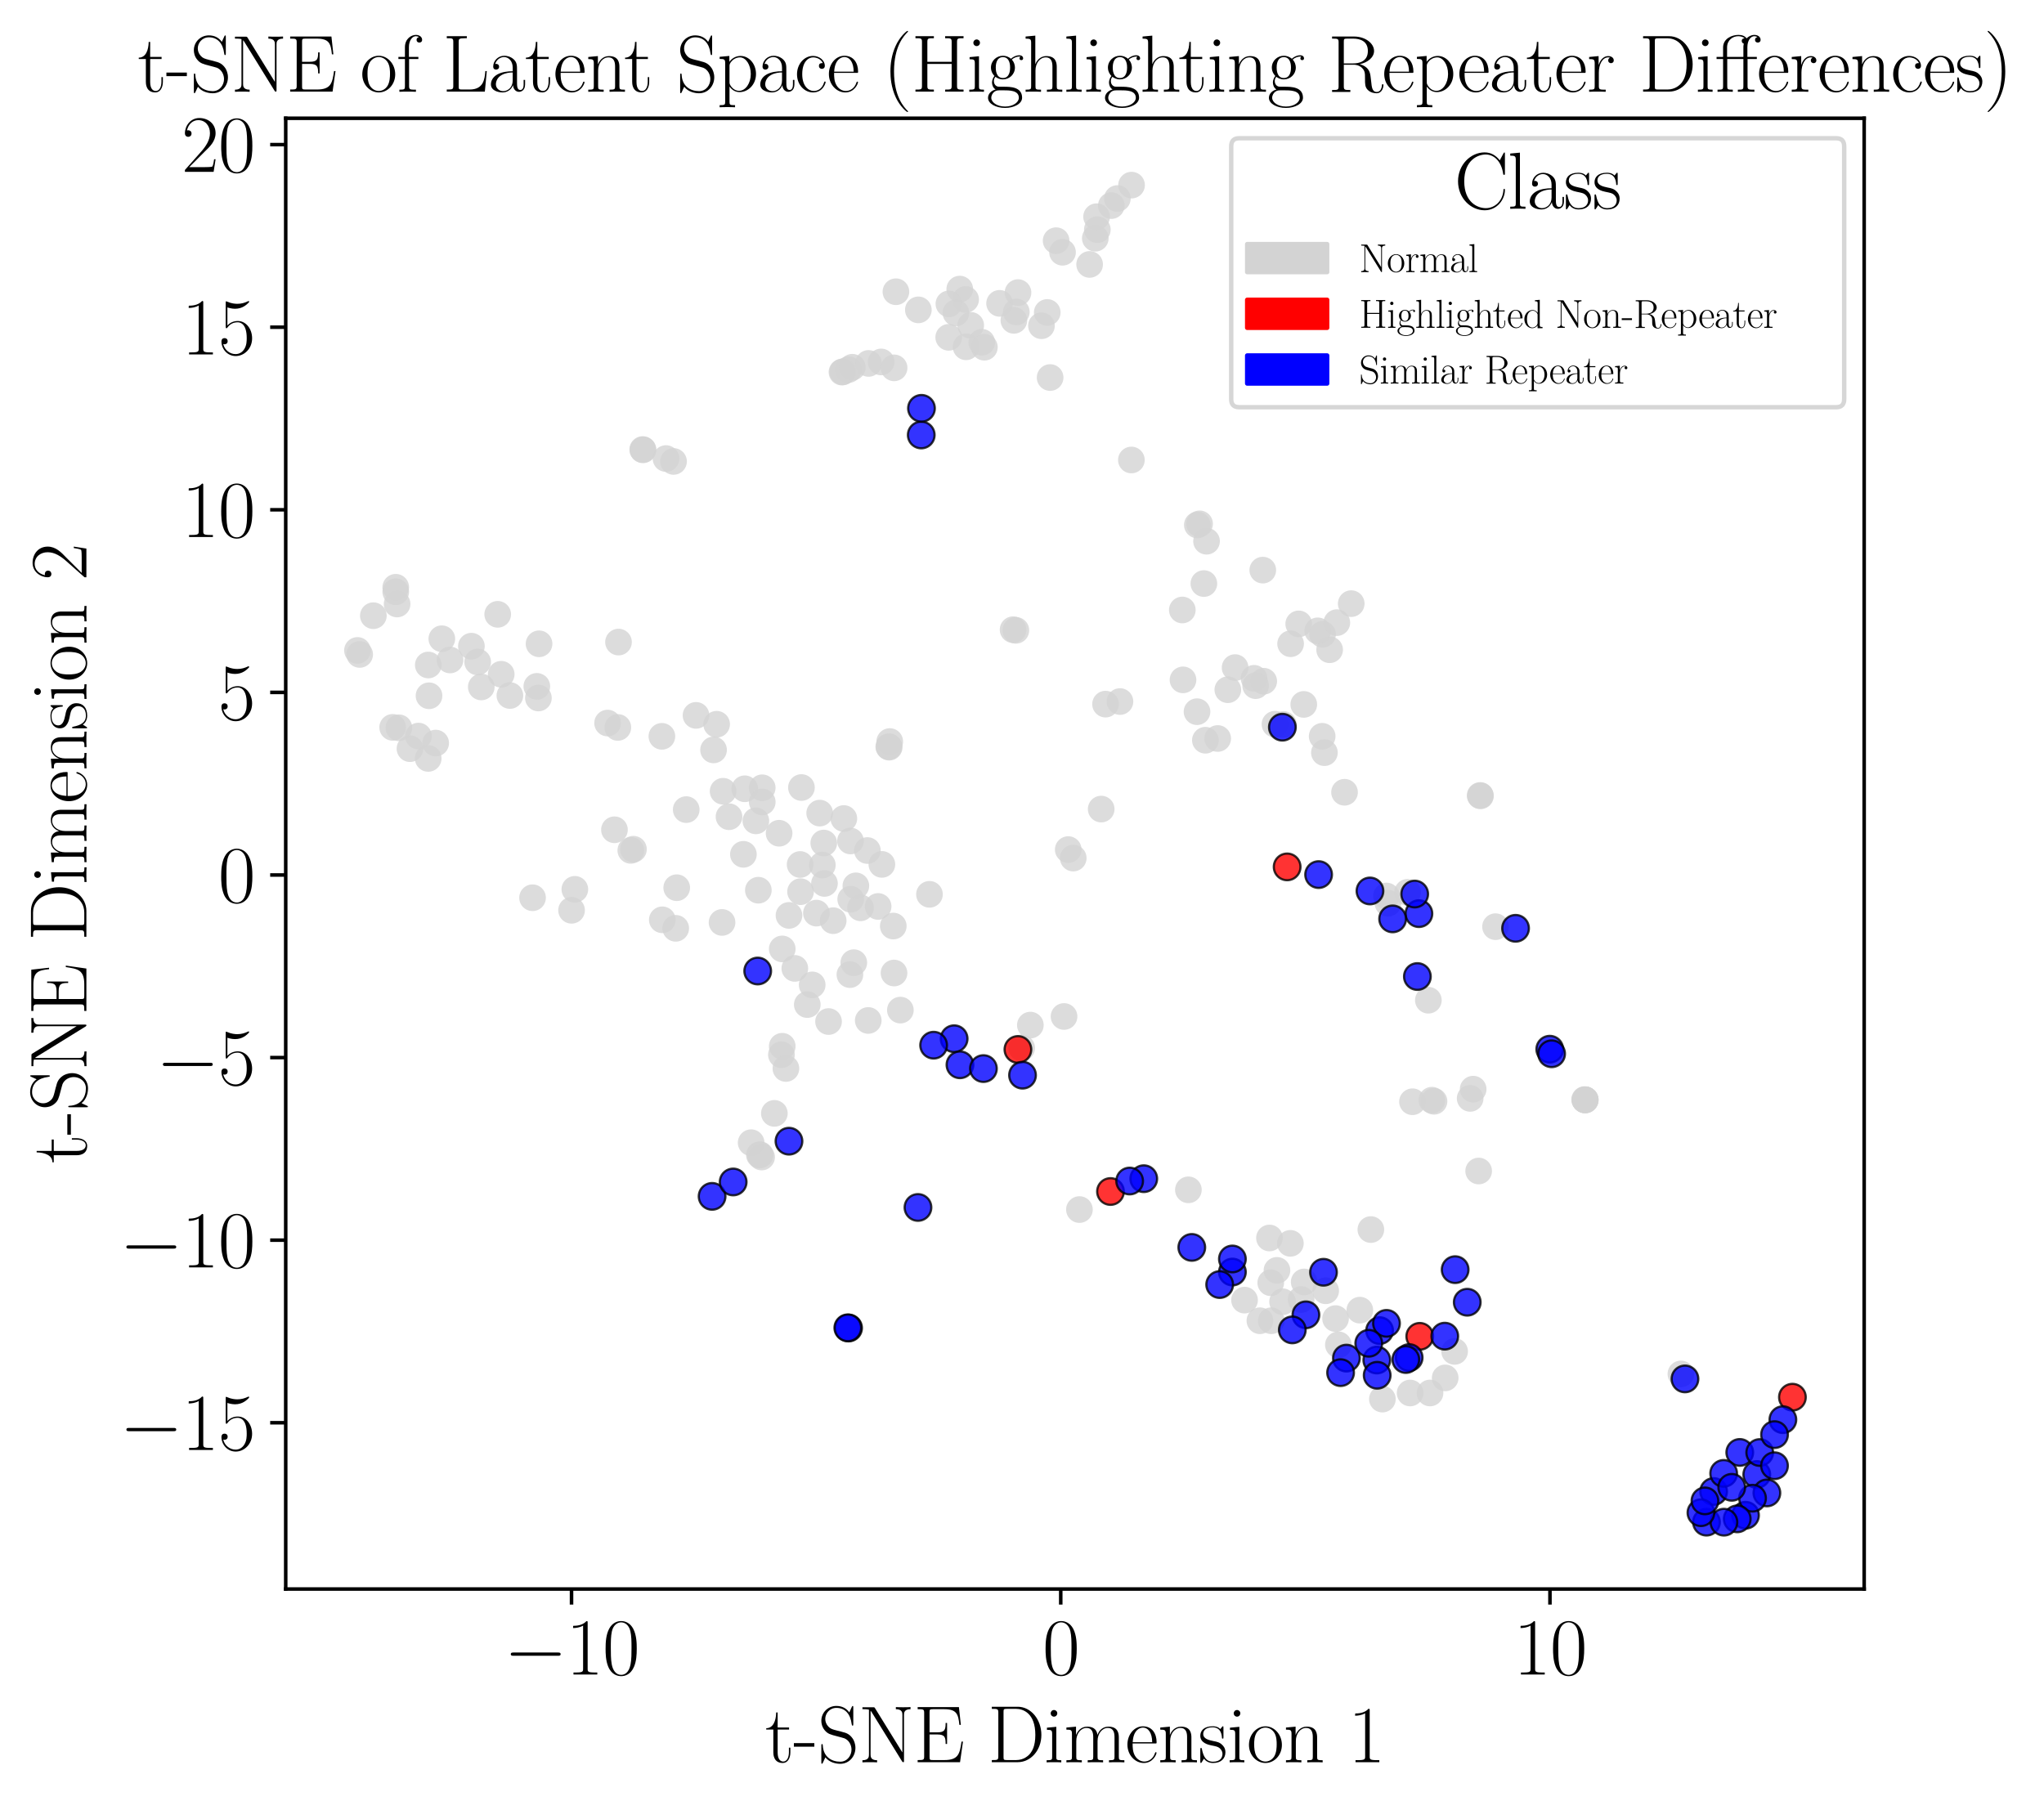 <?xml version="1.0" encoding="utf-8" standalone="no"?>
<!DOCTYPE svg PUBLIC "-//W3C//DTD SVG 1.1//EN"
  "http://www.w3.org/Graphics/SVG/1.1/DTD/svg11.dtd">
<svg xmlns:xlink="http://www.w3.org/1999/xlink" width="460.253pt" height="407.52pt" viewBox="0 0 460.253 407.52" xmlns="http://www.w3.org/2000/svg" version="1.1">
 <defs>
  <style type="text/css">*{stroke-linejoin: round; stroke-linecap: butt}</style>
 </defs>
 <g id="figure_1">
  <g id="patch_1">
   <path d="M 0 407.52 
L 460.253 407.52 
L 460.253 0 
L 0 0 
z
" style="fill: #ffffff"/>
  </g>
  <g id="axes_1">
   <g id="patch_2">
    <path d="M 64.336 357.84 
L 419.76 357.84 
L 419.76 26.633 
L 64.336 26.633 
z
" style="fill: #ffffff"/>
   </g>
   <g id="PathCollection_1">
    <defs>
     <path id="C0_0_fa7dbc481e" d="M 0 3 
C 0.796 3 1.559 2.684 2.121 2.121 
C 2.684 1.559 3 0.796 3 -0 
C 3 -0.796 2.684 -1.559 2.121 -2.121 
C 1.559 -2.684 0.796 -3 0 -3 
C -0.796 -3 -1.559 -2.684 -2.121 -2.121 
C -2.684 -1.559 -3 -0.796 -3 0 
C -3 0.796 -2.684 1.559 -2.121 2.121 
C -1.559 2.684 -0.796 3 0 3 
z
"/>
    </defs>
    <g clip-path="url(#p27a0bebb16)">
     <use xlink:href="#C0_0_fa7dbc481e" x="201.31" y="219.119" style="fill: #d3d3d3; fill-opacity: 0.8"/>
    </g>
    <g clip-path="url(#p27a0bebb16)">
     <use xlink:href="#C0_0_fa7dbc481e" x="167.701" y="177.627" style="fill: #d3d3d3; fill-opacity: 0.8"/>
    </g>
    <g clip-path="url(#p27a0bebb16)">
     <use xlink:href="#C0_0_fa7dbc481e" x="293.667" y="288.686" style="fill: #d3d3d3; fill-opacity: 0.8"/>
    </g>
    <g clip-path="url(#p27a0bebb16)">
     <use xlink:href="#C0_0_fa7dbc481e" x="144.724" y="101.231" style="fill: #d3d3d3; fill-opacity: 0.8"/>
    </g>
    <g clip-path="url(#p27a0bebb16)">
     <use xlink:href="#C0_0_fa7dbc481e" x="297.803" y="142.839" style="fill: #d3d3d3; fill-opacity: 0.8"/>
    </g>
    <g clip-path="url(#p27a0bebb16)">
     <use xlink:href="#C0_0_fa7dbc481e" x="241.662" y="193.233" style="fill: #d3d3d3; fill-opacity: 0.8"/>
    </g>
    <g clip-path="url(#p27a0bebb16)">
     <use xlink:href="#C0_0_fa7dbc481e" x="184.572" y="183.106" style="fill: #d3d3d3; fill-opacity: 0.8"/>
    </g>
    <g clip-path="url(#p27a0bebb16)">
     <use xlink:href="#C0_0_fa7dbc481e" x="191.508" y="189.381" style="fill: #d3d3d3; fill-opacity: 0.8"/>
    </g>
    <g clip-path="url(#p27a0bebb16)">
     <use xlink:href="#C0_0_fa7dbc481e" x="160.673" y="168.875" style="fill: #d3d3d3; fill-opacity: 0.8"/>
    </g>
    <g clip-path="url(#p27a0bebb16)">
     <use xlink:href="#C0_0_fa7dbc481e" x="195.505" y="229.801" style="fill: #d3d3d3; fill-opacity: 0.8"/>
    </g>
    <g clip-path="url(#p27a0bebb16)">
     <use xlink:href="#C0_0_fa7dbc481e" x="112.858" y="151.841" style="fill: #d3d3d3; fill-opacity: 0.8"/>
    </g>
    <g clip-path="url(#p27a0bebb16)">
     <use xlink:href="#C0_0_fa7dbc481e" x="297.718" y="165.81" style="fill: #d3d3d3; fill-opacity: 0.8"/>
    </g>
    <g clip-path="url(#p27a0bebb16)">
     <use xlink:href="#C0_0_fa7dbc481e" x="189.591" y="83.796" style="fill: #d3d3d3; fill-opacity: 0.8"/>
    </g>
    <g clip-path="url(#p27a0bebb16)">
     <use xlink:href="#C0_0_fa7dbc481e" x="301.366" y="302.843" style="fill: #d3d3d3; fill-opacity: 0.8"/>
    </g>
    <g clip-path="url(#p27a0bebb16)">
     <use xlink:href="#C0_0_fa7dbc481e" x="293.575" y="158.629" style="fill: #d3d3d3; fill-opacity: 0.8"/>
    </g>
    <g clip-path="url(#p27a0bebb16)">
     <use xlink:href="#C0_0_fa7dbc481e" x="171.631" y="177.403" style="fill: #d3d3d3; fill-opacity: 0.8"/>
    </g>
    <g clip-path="url(#p27a0bebb16)">
     <use xlink:href="#C0_0_fa7dbc481e" x="245.354" y="59.547" style="fill: #d3d3d3; fill-opacity: 0.8"/>
    </g>
    <g clip-path="url(#p27a0bebb16)">
     <use xlink:href="#C0_0_fa7dbc481e" x="187.608" y="207.329" style="fill: #d3d3d3; fill-opacity: 0.8"/>
    </g>
    <g clip-path="url(#p27a0bebb16)">
     <use xlink:href="#C0_0_fa7dbc481e" x="239.252" y="56.805" style="fill: #d3d3d3; fill-opacity: 0.8"/>
    </g>
    <g clip-path="url(#p27a0bebb16)">
     <use xlink:href="#C0_0_fa7dbc481e" x="139.121" y="163.815" style="fill: #d3d3d3; fill-opacity: 0.8"/>
    </g>
    <g clip-path="url(#p27a0bebb16)">
     <use xlink:href="#C0_0_fa7dbc481e" x="250.24" y="46.299" style="fill: #d3d3d3; fill-opacity: 0.8"/>
    </g>
    <g clip-path="url(#p27a0bebb16)">
     <use xlink:href="#C0_0_fa7dbc481e" x="94.222" y="165.761" style="fill: #d3d3d3; fill-opacity: 0.8"/>
    </g>
    <g clip-path="url(#p27a0bebb16)">
     <use xlink:href="#C0_0_fa7dbc481e" x="331.717" y="245.271" style="fill: #d3d3d3; fill-opacity: 0.8"/>
    </g>
    <g clip-path="url(#p27a0bebb16)">
     <use xlink:href="#C0_0_fa7dbc481e" x="170.2" y="184.852" style="fill: #d3d3d3; fill-opacity: 0.8"/>
    </g>
    <g clip-path="url(#p27a0bebb16)">
     <use xlink:href="#C0_0_fa7dbc481e" x="251.599" y="44.71" style="fill: #d3d3d3; fill-opacity: 0.8"/>
    </g>
    <g clip-path="url(#p27a0bebb16)">
     <use xlink:href="#C0_0_fa7dbc481e" x="206.789" y="69.782" style="fill: #d3d3d3; fill-opacity: 0.8"/>
    </g>
    <g clip-path="url(#p27a0bebb16)">
     <use xlink:href="#C0_0_fa7dbc481e" x="299.397" y="146.317" style="fill: #d3d3d3; fill-opacity: 0.8"/>
    </g>
    <g clip-path="url(#p27a0bebb16)">
     <use xlink:href="#C0_0_fa7dbc481e" x="112.07" y="138.342" style="fill: #d3d3d3; fill-opacity: 0.8"/>
    </g>
    <g clip-path="url(#p27a0bebb16)">
     <use xlink:href="#C0_0_fa7dbc481e" x="136.814" y="162.828" style="fill: #d3d3d3; fill-opacity: 0.8"/>
    </g>
    <g clip-path="url(#p27a0bebb16)">
     <use xlink:href="#C0_0_fa7dbc481e" x="356.952" y="247.683" style="fill: #d3d3d3; fill-opacity: 0.8"/>
    </g>
    <g clip-path="url(#p27a0bebb16)">
     <use xlink:href="#C0_0_fa7dbc481e" x="271.682" y="121.881" style="fill: #d3d3d3; fill-opacity: 0.8"/>
    </g>
    <g clip-path="url(#p27a0bebb16)">
     <use xlink:href="#C0_0_fa7dbc481e" x="246.635" y="53.647" style="fill: #d3d3d3; fill-opacity: 0.8"/>
    </g>
    <g clip-path="url(#p27a0bebb16)">
     <use xlink:href="#C0_0_fa7dbc481e" x="246.923" y="48.8" style="fill: #d3d3d3; fill-opacity: 0.8"/>
    </g>
    <g clip-path="url(#p27a0bebb16)">
     <use xlink:href="#C0_0_fa7dbc481e" x="202.74" y="227.468" style="fill: #d3d3d3; fill-opacity: 0.8"/>
    </g>
    <g clip-path="url(#p27a0bebb16)">
     <use xlink:href="#C0_0_fa7dbc481e" x="139.27" y="144.592" style="fill: #d3d3d3; fill-opacity: 0.8"/>
    </g>
    <g clip-path="url(#p27a0bebb16)">
     <use xlink:href="#C0_0_fa7dbc481e" x="271.42" y="166.695" style="fill: #d3d3d3; fill-opacity: 0.8"/>
    </g>
    <g clip-path="url(#p27a0bebb16)">
     <use xlink:href="#C0_0_fa7dbc481e" x="200.225" y="168.259" style="fill: #d3d3d3; fill-opacity: 0.8"/>
    </g>
    <g clip-path="url(#p27a0bebb16)">
     <use xlink:href="#C0_0_fa7dbc481e" x="180.166" y="194.678" style="fill: #d3d3d3; fill-opacity: 0.8"/>
    </g>
    <g clip-path="url(#p27a0bebb16)">
     <use xlink:href="#C0_0_fa7dbc481e" x="142.041" y="191.5" style="fill: #d3d3d3; fill-opacity: 0.8"/>
    </g>
    <g clip-path="url(#p27a0bebb16)">
     <use xlink:href="#C0_0_fa7dbc481e" x="144.794" y="101.296" style="fill: #d3d3d3; fill-opacity: 0.8"/>
    </g>
    <g clip-path="url(#p27a0bebb16)">
     <use xlink:href="#C0_0_fa7dbc481e" x="322.902" y="248.005" style="fill: #d3d3d3; fill-opacity: 0.8"/>
    </g>
    <g clip-path="url(#p27a0bebb16)">
     <use xlink:href="#C0_0_fa7dbc481e" x="237.811" y="54.202" style="fill: #d3d3d3; fill-opacity: 0.8"/>
    </g>
    <g clip-path="url(#p27a0bebb16)">
     <use xlink:href="#C0_0_fa7dbc481e" x="239.593" y="228.905" style="fill: #d3d3d3; fill-opacity: 0.8"/>
    </g>
    <g clip-path="url(#p27a0bebb16)">
     <use xlink:href="#C0_0_fa7dbc481e" x="175.956" y="237.517" style="fill: #d3d3d3; fill-opacity: 0.8"/>
    </g>
    <g clip-path="url(#p27a0bebb16)">
     <use xlink:href="#C0_0_fa7dbc481e" x="183.835" y="205.629" style="fill: #d3d3d3; fill-opacity: 0.8"/>
    </g>
    <g clip-path="url(#p27a0bebb16)">
     <use xlink:href="#C0_0_fa7dbc481e" x="191.036" y="83.239" style="fill: #d3d3d3; fill-opacity: 0.8"/>
    </g>
    <g clip-path="url(#p27a0bebb16)">
     <use xlink:href="#C0_0_fa7dbc481e" x="169.136" y="257.327" style="fill: #d3d3d3; fill-opacity: 0.8"/>
    </g>
    <g clip-path="url(#p27a0bebb16)">
     <use xlink:href="#C0_0_fa7dbc481e" x="230.058" y="235.98" style="fill: #d3d3d3; fill-opacity: 0.8"/>
    </g>
    <g clip-path="url(#p27a0bebb16)">
     <use xlink:href="#C0_0_fa7dbc481e" x="327.54" y="304.324" style="fill: #d3d3d3; fill-opacity: 0.8"/>
    </g>
    <g clip-path="url(#p27a0bebb16)">
     <use xlink:href="#C0_0_fa7dbc481e" x="89.11" y="132.248" style="fill: #d3d3d3; fill-opacity: 0.8"/>
    </g>
    <g clip-path="url(#p27a0bebb16)">
     <use xlink:href="#C0_0_fa7dbc481e" x="284.556" y="153.408" style="fill: #d3d3d3; fill-opacity: 0.8"/>
    </g>
    <g clip-path="url(#p27a0bebb16)">
     <use xlink:href="#C0_0_fa7dbc481e" x="190.012" y="184.328" style="fill: #d3d3d3; fill-opacity: 0.8"/>
    </g>
    <g clip-path="url(#p27a0bebb16)">
     <use xlink:href="#C0_0_fa7dbc481e" x="269.608" y="118.213" style="fill: #d3d3d3; fill-opacity: 0.8"/>
    </g>
    <g clip-path="url(#p27a0bebb16)">
     <use xlink:href="#C0_0_fa7dbc481e" x="152.152" y="209.049" style="fill: #d3d3d3; fill-opacity: 0.8"/>
    </g>
    <g clip-path="url(#p27a0bebb16)">
     <use xlink:href="#C0_0_fa7dbc481e" x="121.235" y="157.18" style="fill: #d3d3d3; fill-opacity: 0.8"/>
    </g>
    <g clip-path="url(#p27a0bebb16)">
     <use xlink:href="#C0_0_fa7dbc481e" x="269.536" y="160.27" style="fill: #d3d3d3; fill-opacity: 0.8"/>
    </g>
    <g clip-path="url(#p27a0bebb16)">
     <use xlink:href="#C0_0_fa7dbc481e" x="221.656" y="78.193" style="fill: #d3d3d3; fill-opacity: 0.8"/>
    </g>
    <g clip-path="url(#p27a0bebb16)">
     <use xlink:href="#C0_0_fa7dbc481e" x="290.611" y="144.964" style="fill: #d3d3d3; fill-opacity: 0.8"/>
    </g>
    <g clip-path="url(#p27a0bebb16)">
     <use xlink:href="#C0_0_fa7dbc481e" x="333.292" y="179.129" style="fill: #d3d3d3; fill-opacity: 0.8"/>
    </g>
    <g clip-path="url(#p27a0bebb16)">
     <use xlink:href="#C0_0_fa7dbc481e" x="129.44" y="200.272" style="fill: #d3d3d3; fill-opacity: 0.8"/>
    </g>
    <g clip-path="url(#p27a0bebb16)">
     <use xlink:href="#C0_0_fa7dbc481e" x="162.585" y="207.726" style="fill: #d3d3d3; fill-opacity: 0.8"/>
    </g>
    <g clip-path="url(#p27a0bebb16)">
     <use xlink:href="#C0_0_fa7dbc481e" x="185.172" y="194.806" style="fill: #d3d3d3; fill-opacity: 0.8"/>
    </g>
    <g clip-path="url(#p27a0bebb16)">
     <use xlink:href="#C0_0_fa7dbc481e" x="316.946" y="200.943" style="fill: #d3d3d3; fill-opacity: 0.8"/>
    </g>
    <g clip-path="url(#p27a0bebb16)">
     <use xlink:href="#C0_0_fa7dbc481e" x="181.779" y="226.225" style="fill: #d3d3d3; fill-opacity: 0.8"/>
    </g>
    <g clip-path="url(#p27a0bebb16)">
     <use xlink:href="#C0_0_fa7dbc481e" x="177.658" y="206.144" style="fill: #d3d3d3; fill-opacity: 0.8"/>
    </g>
    <g clip-path="url(#p27a0bebb16)">
     <use xlink:href="#C0_0_fa7dbc481e" x="201.141" y="208.541" style="fill: #d3d3d3; fill-opacity: 0.8"/>
    </g>
    <g clip-path="url(#p27a0bebb16)">
     <use xlink:href="#C0_0_fa7dbc481e" x="322.001" y="313.69" style="fill: #d3d3d3; fill-opacity: 0.8"/>
    </g>
    <g clip-path="url(#p27a0bebb16)">
     <use xlink:href="#C0_0_fa7dbc481e" x="193.767" y="204.435" style="fill: #d3d3d3; fill-opacity: 0.8"/>
    </g>
    <g clip-path="url(#p27a0bebb16)">
     <use xlink:href="#C0_0_fa7dbc481e" x="152.379" y="199.907" style="fill: #d3d3d3; fill-opacity: 0.8"/>
    </g>
    <g clip-path="url(#p27a0bebb16)">
     <use xlink:href="#C0_0_fa7dbc481e" x="217.532" y="78.098" style="fill: #d3d3d3; fill-opacity: 0.8"/>
    </g>
    <g clip-path="url(#p27a0bebb16)">
     <use xlink:href="#C0_0_fa7dbc481e" x="298.225" y="169.493" style="fill: #d3d3d3; fill-opacity: 0.8"/>
    </g>
    <g clip-path="url(#p27a0bebb16)">
     <use xlink:href="#C0_0_fa7dbc481e" x="254.758" y="103.588" style="fill: #d3d3d3; fill-opacity: 0.8"/>
    </g>
    <g clip-path="url(#p27a0bebb16)">
     <use xlink:href="#C0_0_fa7dbc481e" x="98.102" y="167.336" style="fill: #d3d3d3; fill-opacity: 0.8"/>
    </g>
    <g clip-path="url(#p27a0bebb16)">
     <use xlink:href="#C0_0_fa7dbc481e" x="174.366" y="250.725" style="fill: #d3d3d3; fill-opacity: 0.8"/>
    </g>
    <g clip-path="url(#p27a0bebb16)">
     <use xlink:href="#C0_0_fa7dbc481e" x="312.201" y="201.771" style="fill: #d3d3d3; fill-opacity: 0.8"/>
    </g>
    <g clip-path="url(#p27a0bebb16)">
     <use xlink:href="#C0_0_fa7dbc481e" x="201.327" y="82.838" style="fill: #d3d3d3; fill-opacity: 0.8"/>
    </g>
    <g clip-path="url(#p27a0bebb16)">
     <use xlink:href="#C0_0_fa7dbc481e" x="149.133" y="207.137" style="fill: #d3d3d3; fill-opacity: 0.8"/>
    </g>
    <g clip-path="url(#p27a0bebb16)">
     <use xlink:href="#C0_0_fa7dbc481e" x="221.064" y="77.067" style="fill: #d3d3d3; fill-opacity: 0.8"/>
    </g>
    <g clip-path="url(#p27a0bebb16)">
     <use xlink:href="#C0_0_fa7dbc481e" x="356.887" y="247.707" style="fill: #d3d3d3; fill-opacity: 0.8"/>
    </g>
    <g clip-path="url(#p27a0bebb16)">
     <use xlink:href="#C0_0_fa7dbc481e" x="228.747" y="141.948" style="fill: #d3d3d3; fill-opacity: 0.8"/>
    </g>
    <g clip-path="url(#p27a0bebb16)">
     <use xlink:href="#C0_0_fa7dbc481e" x="235.81" y="70.363" style="fill: #d3d3d3; fill-opacity: 0.8"/>
    </g>
    <g clip-path="url(#p27a0bebb16)">
     <use xlink:href="#C0_0_fa7dbc481e" x="191.375" y="219.478" style="fill: #d3d3d3; fill-opacity: 0.8"/>
    </g>
    <g clip-path="url(#p27a0bebb16)">
     <use xlink:href="#C0_0_fa7dbc481e" x="248.941" y="158.565" style="fill: #d3d3d3; fill-opacity: 0.8"/>
    </g>
    <g clip-path="url(#p27a0bebb16)">
     <use xlink:href="#C0_0_fa7dbc481e" x="120.881" y="154.564" style="fill: #d3d3d3; fill-opacity: 0.8"/>
    </g>
    <g clip-path="url(#p27a0bebb16)">
     <use xlink:href="#C0_0_fa7dbc481e" x="161.368" y="163.096" style="fill: #d3d3d3; fill-opacity: 0.8"/>
    </g>
    <g clip-path="url(#p27a0bebb16)">
     <use xlink:href="#C0_0_fa7dbc481e" x="176.14" y="235.61" style="fill: #d3d3d3; fill-opacity: 0.8"/>
    </g>
    <g clip-path="url(#p27a0bebb16)">
     <use xlink:href="#C0_0_fa7dbc481e" x="225.08" y="68.311" style="fill: #d3d3d3; fill-opacity: 0.8"/>
    </g>
    <g clip-path="url(#p27a0bebb16)">
     <use xlink:href="#C0_0_fa7dbc481e" x="270.114" y="117.962" style="fill: #d3d3d3; fill-opacity: 0.8"/>
    </g>
    <g clip-path="url(#p27a0bebb16)">
     <use xlink:href="#C0_0_fa7dbc481e" x="325.415" y="310.295" style="fill: #d3d3d3; fill-opacity: 0.8"/>
    </g>
    <g clip-path="url(#p27a0bebb16)">
     <use xlink:href="#C0_0_fa7dbc481e" x="280.238" y="292.778" style="fill: #d3d3d3; fill-opacity: 0.8"/>
    </g>
    <g clip-path="url(#p27a0bebb16)">
     <use xlink:href="#C0_0_fa7dbc481e" x="198.575" y="194.656" style="fill: #d3d3d3; fill-opacity: 0.8"/>
    </g>
    <g clip-path="url(#p27a0bebb16)">
     <use xlink:href="#C0_0_fa7dbc481e" x="180.462" y="177.347" style="fill: #d3d3d3; fill-opacity: 0.8"/>
    </g>
    <g clip-path="url(#p27a0bebb16)">
     <use xlink:href="#C0_0_fa7dbc481e" x="185.49" y="189.846" style="fill: #d3d3d3; fill-opacity: 0.8"/>
    </g>
    <g clip-path="url(#p27a0bebb16)">
     <use xlink:href="#C0_0_fa7dbc481e" x="302.753" y="178.413" style="fill: #d3d3d3; fill-opacity: 0.8"/>
    </g>
    <g clip-path="url(#p27a0bebb16)">
     <use xlink:href="#C0_0_fa7dbc481e" x="247.091" y="51.711" style="fill: #d3d3d3; fill-opacity: 0.8"/>
    </g>
    <g clip-path="url(#p27a0bebb16)">
     <use xlink:href="#C0_0_fa7dbc481e" x="332.954" y="263.705" style="fill: #d3d3d3; fill-opacity: 0.8"/>
    </g>
    <g clip-path="url(#p27a0bebb16)">
     <use xlink:href="#C0_0_fa7dbc481e" x="178.971" y="218.078" style="fill: #d3d3d3; fill-opacity: 0.8"/>
    </g>
    <g clip-path="url(#p27a0bebb16)">
     <use xlink:href="#C0_0_fa7dbc481e" x="218.577" y="73.259" style="fill: #d3d3d3; fill-opacity: 0.8"/>
    </g>
    <g clip-path="url(#p27a0bebb16)">
     <use xlink:href="#C0_0_fa7dbc481e" x="119.917" y="202.166" style="fill: #d3d3d3; fill-opacity: 0.8"/>
    </g>
    <g clip-path="url(#p27a0bebb16)">
     <use xlink:href="#C0_0_fa7dbc481e" x="228.301" y="72.141" style="fill: #d3d3d3; fill-opacity: 0.8"/>
    </g>
    <g clip-path="url(#p27a0bebb16)">
     <use xlink:href="#C0_0_fa7dbc481e" x="80.492" y="146.472" style="fill: #d3d3d3; fill-opacity: 0.8"/>
    </g>
    <g clip-path="url(#p27a0bebb16)">
     <use xlink:href="#C0_0_fa7dbc481e" x="171.639" y="180.597" style="fill: #d3d3d3; fill-opacity: 0.8"/>
    </g>
    <g clip-path="url(#p27a0bebb16)">
     <use xlink:href="#C0_0_fa7dbc481e" x="92.313" y="168.593" style="fill: #d3d3d3; fill-opacity: 0.8"/>
    </g>
    <g clip-path="url(#p27a0bebb16)">
     <use xlink:href="#C0_0_fa7dbc481e" x="288.801" y="293.141" style="fill: #d3d3d3; fill-opacity: 0.8"/>
    </g>
    <g clip-path="url(#p27a0bebb16)">
     <use xlink:href="#C0_0_fa7dbc481e" x="186.566" y="230.043" style="fill: #d3d3d3; fill-opacity: 0.8"/>
    </g>
    <g clip-path="url(#p27a0bebb16)">
     <use xlink:href="#C0_0_fa7dbc481e" x="232.01" y="230.845" style="fill: #d3d3d3; fill-opacity: 0.8"/>
    </g>
    <g clip-path="url(#p27a0bebb16)">
     <use xlink:href="#C0_0_fa7dbc481e" x="312.533" y="203.392" style="fill: #d3d3d3; fill-opacity: 0.8"/>
    </g>
    <g clip-path="url(#p27a0bebb16)">
     <use xlink:href="#C0_0_fa7dbc481e" x="88.416" y="163.796" style="fill: #d3d3d3; fill-opacity: 0.8"/>
    </g>
    <g clip-path="url(#p27a0bebb16)">
     <use xlink:href="#C0_0_fa7dbc481e" x="247.959" y="182.199" style="fill: #d3d3d3; fill-opacity: 0.8"/>
    </g>
    <g clip-path="url(#p27a0bebb16)">
     <use xlink:href="#C0_0_fa7dbc481e" x="175.432" y="187.639" style="fill: #d3d3d3; fill-opacity: 0.8"/>
    </g>
    <g clip-path="url(#p27a0bebb16)">
     <use xlink:href="#C0_0_fa7dbc481e" x="317.522" y="313.691" style="fill: #d3d3d3; fill-opacity: 0.8"/>
    </g>
    <g clip-path="url(#p27a0bebb16)">
     <use xlink:href="#C0_0_fa7dbc481e" x="170.759" y="200.47" style="fill: #d3d3d3; fill-opacity: 0.8"/>
    </g>
    <g clip-path="url(#p27a0bebb16)">
     <use xlink:href="#C0_0_fa7dbc481e" x="201.737" y="65.698" style="fill: #d3d3d3; fill-opacity: 0.8"/>
    </g>
    <g clip-path="url(#p27a0bebb16)">
     <use xlink:href="#C0_0_fa7dbc481e" x="171.164" y="260.038" style="fill: #d3d3d3; fill-opacity: 0.8"/>
    </g>
    <g clip-path="url(#p27a0bebb16)">
     <use xlink:href="#C0_0_fa7dbc481e" x="296.712" y="142.062" style="fill: #d3d3d3; fill-opacity: 0.8"/>
    </g>
    <g clip-path="url(#p27a0bebb16)">
     <use xlink:href="#C0_0_fa7dbc481e" x="213.624" y="75.968" style="fill: #d3d3d3; fill-opacity: 0.8"/>
    </g>
    <g clip-path="url(#p27a0bebb16)">
     <use xlink:href="#C0_0_fa7dbc481e" x="298.511" y="290.672" style="fill: #d3d3d3; fill-opacity: 0.8"/>
    </g>
    <g clip-path="url(#p27a0bebb16)">
     <use xlink:href="#C0_0_fa7dbc481e" x="189.773" y="83.725" style="fill: #d3d3d3; fill-opacity: 0.8"/>
    </g>
    <g clip-path="url(#p27a0bebb16)">
     <use xlink:href="#C0_0_fa7dbc481e" x="151.662" y="103.911" style="fill: #d3d3d3; fill-opacity: 0.8"/>
    </g>
    <g clip-path="url(#p27a0bebb16)">
     <use xlink:href="#C0_0_fa7dbc481e" x="149.039" y="165.817" style="fill: #d3d3d3; fill-opacity: 0.8"/>
    </g>
    <g clip-path="url(#p27a0bebb16)">
     <use xlink:href="#C0_0_fa7dbc481e" x="308.68" y="276.888" style="fill: #d3d3d3; fill-opacity: 0.8"/>
    </g>
    <g clip-path="url(#p27a0bebb16)">
     <use xlink:href="#C0_0_fa7dbc481e" x="89.417" y="136.016" style="fill: #d3d3d3; fill-opacity: 0.8"/>
    </g>
    <g clip-path="url(#p27a0bebb16)">
     <use xlink:href="#C0_0_fa7dbc481e" x="356.819" y="247.613" style="fill: #d3d3d3; fill-opacity: 0.8"/>
    </g>
    <g clip-path="url(#p27a0bebb16)">
     <use xlink:href="#C0_0_fa7dbc481e" x="228.121" y="141.803" style="fill: #d3d3d3; fill-opacity: 0.8"/>
    </g>
    <g clip-path="url(#p27a0bebb16)">
     <use xlink:href="#C0_0_fa7dbc481e" x="278.111" y="150.339" style="fill: #d3d3d3; fill-opacity: 0.8"/>
    </g>
    <g clip-path="url(#p27a0bebb16)">
     <use xlink:href="#C0_0_fa7dbc481e" x="287.536" y="286.08" style="fill: #d3d3d3; fill-opacity: 0.8"/>
    </g>
    <g clip-path="url(#p27a0bebb16)">
     <use xlink:href="#C0_0_fa7dbc481e" x="176.967" y="240.614" style="fill: #d3d3d3; fill-opacity: 0.8"/>
    </g>
    <g clip-path="url(#p27a0bebb16)">
     <use xlink:href="#C0_0_fa7dbc481e" x="290.559" y="279.995" style="fill: #d3d3d3; fill-opacity: 0.8"/>
    </g>
    <g clip-path="url(#p27a0bebb16)">
     <use xlink:href="#C0_0_fa7dbc481e" x="304.258" y="135.934" style="fill: #d3d3d3; fill-opacity: 0.8"/>
    </g>
    <g clip-path="url(#p27a0bebb16)">
     <use xlink:href="#C0_0_fa7dbc481e" x="167.395" y="192.388" style="fill: #d3d3d3; fill-opacity: 0.8"/>
    </g>
    <g clip-path="url(#p27a0bebb16)">
     <use xlink:href="#C0_0_fa7dbc481e" x="191.912" y="82.705" style="fill: #d3d3d3; fill-opacity: 0.8"/>
    </g>
    <g clip-path="url(#p27a0bebb16)">
     <use xlink:href="#C0_0_fa7dbc481e" x="311.277" y="315.068" style="fill: #d3d3d3; fill-opacity: 0.8"/>
    </g>
    <g clip-path="url(#p27a0bebb16)">
     <use xlink:href="#C0_0_fa7dbc481e" x="301.019" y="140.211" style="fill: #d3d3d3; fill-opacity: 0.8"/>
    </g>
    <g clip-path="url(#p27a0bebb16)">
     <use xlink:href="#C0_0_fa7dbc481e" x="276.473" y="155.322" style="fill: #d3d3d3; fill-opacity: 0.8"/>
    </g>
    <g clip-path="url(#p27a0bebb16)">
     <use xlink:href="#C0_0_fa7dbc481e" x="228.848" y="70.247" style="fill: #d3d3d3; fill-opacity: 0.8"/>
    </g>
    <g clip-path="url(#p27a0bebb16)">
     <use xlink:href="#C0_0_fa7dbc481e" x="89.822" y="163.892" style="fill: #d3d3d3; fill-opacity: 0.8"/>
    </g>
    <g clip-path="url(#p27a0bebb16)">
     <use xlink:href="#C0_0_fa7dbc481e" x="229.225" y="65.891" style="fill: #d3d3d3; fill-opacity: 0.8"/>
    </g>
    <g clip-path="url(#p27a0bebb16)">
     <use xlink:href="#C0_0_fa7dbc481e" x="149.967" y="103.265" style="fill: #d3d3d3; fill-opacity: 0.8"/>
    </g>
    <g clip-path="url(#p27a0bebb16)">
     <use xlink:href="#C0_0_fa7dbc481e" x="197.731" y="204.127" style="fill: #d3d3d3; fill-opacity: 0.8"/>
    </g>
    <g clip-path="url(#p27a0bebb16)">
     <use xlink:href="#C0_0_fa7dbc481e" x="271.077" y="131.413" style="fill: #d3d3d3; fill-opacity: 0.8"/>
    </g>
    <g clip-path="url(#p27a0bebb16)">
     <use xlink:href="#C0_0_fa7dbc481e" x="195.31" y="191.535" style="fill: #d3d3d3; fill-opacity: 0.8"/>
    </g>
    <g clip-path="url(#p27a0bebb16)">
     <use xlink:href="#C0_0_fa7dbc481e" x="198.408" y="81.508" style="fill: #d3d3d3; fill-opacity: 0.8"/>
    </g>
    <g clip-path="url(#p27a0bebb16)">
     <use xlink:href="#C0_0_fa7dbc481e" x="192.254" y="216.788" style="fill: #d3d3d3; fill-opacity: 0.8"/>
    </g>
    <g clip-path="url(#p27a0bebb16)">
     <use xlink:href="#C0_0_fa7dbc481e" x="195.568" y="81.841" style="fill: #d3d3d3; fill-opacity: 0.8"/>
    </g>
    <g clip-path="url(#p27a0bebb16)">
     <use xlink:href="#C0_0_fa7dbc481e" x="114.815" y="156.627" style="fill: #d3d3d3; fill-opacity: 0.8"/>
    </g>
    <g clip-path="url(#p27a0bebb16)">
     <use xlink:href="#C0_0_fa7dbc481e" x="282.381" y="152.751" style="fill: #d3d3d3; fill-opacity: 0.8"/>
    </g>
    <g clip-path="url(#p27a0bebb16)">
     <use xlink:href="#C0_0_fa7dbc481e" x="182.886" y="221.79" style="fill: #d3d3d3; fill-opacity: 0.8"/>
    </g>
    <g clip-path="url(#p27a0bebb16)">
     <use xlink:href="#C0_0_fa7dbc481e" x="216.112" y="65.1" style="fill: #d3d3d3; fill-opacity: 0.8"/>
    </g>
    <g clip-path="url(#p27a0bebb16)">
     <use xlink:href="#C0_0_fa7dbc481e" x="292.982" y="292.643" style="fill: #d3d3d3; fill-opacity: 0.8"/>
    </g>
    <g clip-path="url(#p27a0bebb16)">
     <use xlink:href="#C0_0_fa7dbc481e" x="96.605" y="156.684" style="fill: #d3d3d3; fill-opacity: 0.8"/>
    </g>
    <g clip-path="url(#p27a0bebb16)">
     <use xlink:href="#C0_0_fa7dbc481e" x="200.35" y="166.99" style="fill: #d3d3d3; fill-opacity: 0.8"/>
    </g>
    <g clip-path="url(#p27a0bebb16)">
     <use xlink:href="#C0_0_fa7dbc481e" x="306.197" y="295.036" style="fill: #d3d3d3; fill-opacity: 0.8"/>
    </g>
    <g clip-path="url(#p27a0bebb16)">
     <use xlink:href="#C0_0_fa7dbc481e" x="121.38" y="144.98" style="fill: #d3d3d3; fill-opacity: 0.8"/>
    </g>
    <g clip-path="url(#p27a0bebb16)">
     <use xlink:href="#C0_0_fa7dbc481e" x="176.141" y="213.693" style="fill: #d3d3d3; fill-opacity: 0.8"/>
    </g>
    <g clip-path="url(#p27a0bebb16)">
     <use xlink:href="#C0_0_fa7dbc481e" x="292.436" y="140.495" style="fill: #d3d3d3; fill-opacity: 0.8"/>
    </g>
    <g clip-path="url(#p27a0bebb16)">
     <use xlink:href="#C0_0_fa7dbc481e" x="252.185" y="157.983" style="fill: #d3d3d3; fill-opacity: 0.8"/>
    </g>
    <g clip-path="url(#p27a0bebb16)">
     <use xlink:href="#C0_0_fa7dbc481e" x="217.437" y="67.438" style="fill: #d3d3d3; fill-opacity: 0.8"/>
    </g>
    <g clip-path="url(#p27a0bebb16)">
     <use xlink:href="#C0_0_fa7dbc481e" x="285.85" y="278.787" style="fill: #d3d3d3; fill-opacity: 0.8"/>
    </g>
    <g clip-path="url(#p27a0bebb16)">
     <use xlink:href="#C0_0_fa7dbc481e" x="331.039" y="247.349" style="fill: #d3d3d3; fill-opacity: 0.8"/>
    </g>
    <g clip-path="url(#p27a0bebb16)">
     <use xlink:href="#C0_0_fa7dbc481e" x="106.146" y="145.517" style="fill: #d3d3d3; fill-opacity: 0.8"/>
    </g>
    <g clip-path="url(#p27a0bebb16)">
     <use xlink:href="#C0_0_fa7dbc481e" x="96.439" y="149.756" style="fill: #d3d3d3; fill-opacity: 0.8"/>
    </g>
    <g clip-path="url(#p27a0bebb16)">
     <use xlink:href="#C0_0_fa7dbc481e" x="99.487" y="143.841" style="fill: #d3d3d3; fill-opacity: 0.8"/>
    </g>
    <g clip-path="url(#p27a0bebb16)">
     <use xlink:href="#C0_0_fa7dbc481e" x="96.419" y="170.792" style="fill: #d3d3d3; fill-opacity: 0.8"/>
    </g>
    <g clip-path="url(#p27a0bebb16)">
     <use xlink:href="#C0_0_fa7dbc481e" x="89.111" y="133.264" style="fill: #d3d3d3; fill-opacity: 0.8"/>
    </g>
    <g clip-path="url(#p27a0bebb16)">
     <use xlink:href="#C0_0_fa7dbc481e" x="154.519" y="182.319" style="fill: #d3d3d3; fill-opacity: 0.8"/>
    </g>
    <g clip-path="url(#p27a0bebb16)">
     <use xlink:href="#C0_0_fa7dbc481e" x="185.65" y="198.943" style="fill: #d3d3d3; fill-opacity: 0.8"/>
    </g>
    <g clip-path="url(#p27a0bebb16)">
     <use xlink:href="#C0_0_fa7dbc481e" x="209.291" y="201.397" style="fill: #d3d3d3; fill-opacity: 0.8"/>
    </g>
    <g clip-path="url(#p27a0bebb16)">
     <use xlink:href="#C0_0_fa7dbc481e" x="266.225" y="137.363" style="fill: #d3d3d3; fill-opacity: 0.8"/>
    </g>
    <g clip-path="url(#p27a0bebb16)">
     <use xlink:href="#C0_0_fa7dbc481e" x="215.251" y="70.463" style="fill: #d3d3d3; fill-opacity: 0.8"/>
    </g>
    <g clip-path="url(#p27a0bebb16)">
     <use xlink:href="#C0_0_fa7dbc481e" x="101.336" y="148.62" style="fill: #d3d3d3; fill-opacity: 0.8"/>
    </g>
    <g clip-path="url(#p27a0bebb16)">
     <use xlink:href="#C0_0_fa7dbc481e" x="286.137" y="288.866" style="fill: #d3d3d3; fill-opacity: 0.8"/>
    </g>
    <g clip-path="url(#p27a0bebb16)">
     <use xlink:href="#C0_0_fa7dbc481e" x="162.824" y="178.185" style="fill: #d3d3d3; fill-opacity: 0.8"/>
    </g>
    <g clip-path="url(#p27a0bebb16)">
     <use xlink:href="#C0_0_fa7dbc481e" x="318.054" y="248.107" style="fill: #d3d3d3; fill-opacity: 0.8"/>
    </g>
    <g clip-path="url(#p27a0bebb16)">
     <use xlink:href="#C0_0_fa7dbc481e" x="138.359" y="186.859" style="fill: #d3d3d3; fill-opacity: 0.8"/>
    </g>
    <g clip-path="url(#p27a0bebb16)">
     <use xlink:href="#C0_0_fa7dbc481e" x="356.943" y="247.68" style="fill: #d3d3d3; fill-opacity: 0.8"/>
    </g>
    <g clip-path="url(#p27a0bebb16)">
     <use xlink:href="#C0_0_fa7dbc481e" x="234.507" y="73.352" style="fill: #d3d3d3; fill-opacity: 0.8"/>
    </g>
    <g clip-path="url(#p27a0bebb16)">
     <use xlink:href="#C0_0_fa7dbc481e" x="288.994" y="163.143" style="fill: #d3d3d3; fill-opacity: 0.8"/>
    </g>
    <g clip-path="url(#p27a0bebb16)">
     <use xlink:href="#C0_0_fa7dbc481e" x="107.556" y="149.068" style="fill: #d3d3d3; fill-opacity: 0.8"/>
    </g>
    <g clip-path="url(#p27a0bebb16)">
     <use xlink:href="#C0_0_fa7dbc481e" x="322.425" y="247.755" style="fill: #d3d3d3; fill-opacity: 0.8"/>
    </g>
    <g clip-path="url(#p27a0bebb16)">
     <use xlink:href="#C0_0_fa7dbc481e" x="156.725" y="161.099" style="fill: #d3d3d3; fill-opacity: 0.8"/>
    </g>
    <g clip-path="url(#p27a0bebb16)">
     <use xlink:href="#C0_0_fa7dbc481e" x="170.998" y="260.1" style="fill: #d3d3d3; fill-opacity: 0.8"/>
    </g>
    <g clip-path="url(#p27a0bebb16)">
     <use xlink:href="#C0_0_fa7dbc481e" x="282.738" y="154.406" style="fill: #d3d3d3; fill-opacity: 0.8"/>
    </g>
    <g clip-path="url(#p27a0bebb16)">
     <use xlink:href="#C0_0_fa7dbc481e" x="284.342" y="128.386" style="fill: #d3d3d3; fill-opacity: 0.8"/>
    </g>
    <g clip-path="url(#p27a0bebb16)">
     <use xlink:href="#C0_0_fa7dbc481e" x="356.964" y="247.679" style="fill: #d3d3d3; fill-opacity: 0.8"/>
    </g>
    <g clip-path="url(#p27a0bebb16)">
     <use xlink:href="#C0_0_fa7dbc481e" x="283.695" y="297.422" style="fill: #d3d3d3; fill-opacity: 0.8"/>
    </g>
    <g clip-path="url(#p27a0bebb16)">
     <use xlink:href="#C0_0_fa7dbc481e" x="274.191" y="166.304" style="fill: #d3d3d3; fill-opacity: 0.8"/>
    </g>
    <g clip-path="url(#p27a0bebb16)">
     <use xlink:href="#C0_0_fa7dbc481e" x="286.257" y="297.42" style="fill: #d3d3d3; fill-opacity: 0.8"/>
    </g>
    <g clip-path="url(#p27a0bebb16)">
     <use xlink:href="#C0_0_fa7dbc481e" x="333.366" y="179.221" style="fill: #d3d3d3; fill-opacity: 0.8"/>
    </g>
    <g clip-path="url(#p27a0bebb16)">
     <use xlink:href="#C0_0_fa7dbc481e" x="200.127" y="168.146" style="fill: #d3d3d3; fill-opacity: 0.8"/>
    </g>
    <g clip-path="url(#p27a0bebb16)">
     <use xlink:href="#C0_0_fa7dbc481e" x="142.634" y="191.24" style="fill: #d3d3d3; fill-opacity: 0.8"/>
    </g>
    <g clip-path="url(#p27a0bebb16)">
     <use xlink:href="#C0_0_fa7dbc481e" x="254.794" y="41.688" style="fill: #d3d3d3; fill-opacity: 0.8"/>
    </g>
    <g clip-path="url(#p27a0bebb16)">
     <use xlink:href="#C0_0_fa7dbc481e" x="321.629" y="225.244" style="fill: #d3d3d3; fill-opacity: 0.8"/>
    </g>
    <g clip-path="url(#p27a0bebb16)">
     <use xlink:href="#C0_0_fa7dbc481e" x="84.07" y="138.649" style="fill: #d3d3d3; fill-opacity: 0.8"/>
    </g>
    <g clip-path="url(#p27a0bebb16)">
     <use xlink:href="#C0_0_fa7dbc481e" x="287.087" y="163.087" style="fill: #d3d3d3; fill-opacity: 0.8"/>
    </g>
    <g clip-path="url(#p27a0bebb16)">
     <use xlink:href="#C0_0_fa7dbc481e" x="267.594" y="267.941" style="fill: #d3d3d3; fill-opacity: 0.8"/>
    </g>
    <g clip-path="url(#p27a0bebb16)">
     <use xlink:href="#C0_0_fa7dbc481e" x="266.38" y="153.101" style="fill: #d3d3d3; fill-opacity: 0.8"/>
    </g>
    <g clip-path="url(#p27a0bebb16)">
     <use xlink:href="#C0_0_fa7dbc481e" x="236.459" y="85.02" style="fill: #d3d3d3; fill-opacity: 0.8"/>
    </g>
    <g clip-path="url(#p27a0bebb16)">
     <use xlink:href="#C0_0_fa7dbc481e" x="240.539" y="191.321" style="fill: #d3d3d3; fill-opacity: 0.8"/>
    </g>
    <g clip-path="url(#p27a0bebb16)">
     <use xlink:href="#C0_0_fa7dbc481e" x="80.99" y="147.374" style="fill: #d3d3d3; fill-opacity: 0.8"/>
    </g>
    <g clip-path="url(#p27a0bebb16)">
     <use xlink:href="#C0_0_fa7dbc481e" x="128.7" y="204.993" style="fill: #d3d3d3; fill-opacity: 0.8"/>
    </g>
    <g clip-path="url(#p27a0bebb16)">
     <use xlink:href="#C0_0_fa7dbc481e" x="336.755" y="208.683" style="fill: #d3d3d3; fill-opacity: 0.8"/>
    </g>
    <g clip-path="url(#p27a0bebb16)">
     <use xlink:href="#C0_0_fa7dbc481e" x="378.493" y="309.398" style="fill: #d3d3d3; fill-opacity: 0.8"/>
    </g>
    <g clip-path="url(#p27a0bebb16)">
     <use xlink:href="#C0_0_fa7dbc481e" x="191.556" y="202.5" style="fill: #d3d3d3; fill-opacity: 0.8"/>
    </g>
    <g clip-path="url(#p27a0bebb16)">
     <use xlink:href="#C0_0_fa7dbc481e" x="192.718" y="199.487" style="fill: #d3d3d3; fill-opacity: 0.8"/>
    </g>
    <g clip-path="url(#p27a0bebb16)">
     <use xlink:href="#C0_0_fa7dbc481e" x="300.732" y="296.941" style="fill: #d3d3d3; fill-opacity: 0.8"/>
    </g>
    <g clip-path="url(#p27a0bebb16)">
     <use xlink:href="#C0_0_fa7dbc481e" x="108.372" y="154.697" style="fill: #d3d3d3; fill-opacity: 0.8"/>
    </g>
    <g clip-path="url(#p27a0bebb16)">
     <use xlink:href="#C0_0_fa7dbc481e" x="164.154" y="183.922" style="fill: #d3d3d3; fill-opacity: 0.8"/>
    </g>
    <g clip-path="url(#p27a0bebb16)">
     <use xlink:href="#C0_0_fa7dbc481e" x="213.664" y="68.433" style="fill: #d3d3d3; fill-opacity: 0.8"/>
    </g>
    <g clip-path="url(#p27a0bebb16)">
     <use xlink:href="#C0_0_fa7dbc481e" x="243.059" y="272.385" style="fill: #d3d3d3; fill-opacity: 0.8"/>
    </g>
    <g clip-path="url(#p27a0bebb16)">
     <use xlink:href="#C0_0_fa7dbc481e" x="180.263" y="200.8" style="fill: #d3d3d3; fill-opacity: 0.8"/>
    </g>
    <g clip-path="url(#p27a0bebb16)">
     <use xlink:href="#C0_0_fa7dbc481e" x="171.492" y="260.555" style="fill: #d3d3d3; fill-opacity: 0.8"/>
    </g>
   </g>
   <g id="PathCollection_2">
    <defs>
     <path id="m76ab6ee6b9" d="M 0 3 
C 0.796 3 1.559 2.684 2.121 2.121 
C 2.684 1.559 3 0.796 3 0 
C 3 -0.796 2.684 -1.559 2.121 -2.121 
C 1.559 -2.684 0.796 -3 0 -3 
C -0.796 -3 -1.559 -2.684 -2.121 -2.121 
C -2.684 -1.559 -3 -0.796 -3 0 
C -3 0.796 -2.684 1.559 -2.121 2.121 
C -1.559 2.684 -0.796 3 0 3 
z
" style="stroke: #000000; stroke-opacity: 0.8; stroke-width: 0.5"/>
    </defs>
    <g clip-path="url(#p27a0bebb16)">
     <use xlink:href="#m76ab6ee6b9" x="319.69" y="300.934" style="fill: #ff0000; fill-opacity: 0.8; stroke: #000000; stroke-opacity: 0.8; stroke-width: 0.5"/>
     <use xlink:href="#m76ab6ee6b9" x="229.208" y="236.332" style="fill: #ff0000; fill-opacity: 0.8; stroke: #000000; stroke-opacity: 0.8; stroke-width: 0.5"/>
     <use xlink:href="#m76ab6ee6b9" x="250.053" y="268.32" style="fill: #ff0000; fill-opacity: 0.8; stroke: #000000; stroke-opacity: 0.8; stroke-width: 0.5"/>
     <use xlink:href="#m76ab6ee6b9" x="289.83" y="195.218" style="fill: #ff0000; fill-opacity: 0.8; stroke: #000000; stroke-opacity: 0.8; stroke-width: 0.5"/>
     <use xlink:href="#m76ab6ee6b9" x="403.604" y="314.639" style="fill: #ff0000; fill-opacity: 0.8; stroke: #000000; stroke-opacity: 0.8; stroke-width: 0.5"/>
    </g>
   </g>
   <g id="PathCollection_3">
    <defs>
     <path id="ma51f3a7f6f" d="M 0 3 
C 0.796 3 1.559 2.684 2.121 2.121 
C 2.684 1.559 3 0.796 3 0 
C 3 -0.796 2.684 -1.559 2.121 -2.121 
C 1.559 -2.684 0.796 -3 0 -3 
C -0.796 -3 -1.559 -2.684 -2.121 -2.121 
C -2.684 -1.559 -3 -0.796 -3 0 
C -3 0.796 -2.684 1.559 -2.121 2.121 
C -1.559 2.684 -0.796 3 0 3 
z
" style="stroke: #000000; stroke-opacity: 0.8; stroke-width: 0.5"/>
    </defs>
    <g clip-path="url(#p27a0bebb16)">
     <use xlink:href="#ma51f3a7f6f" x="395.577" y="332.048" style="fill: #0000ff; fill-opacity: 0.8; stroke: #000000; stroke-opacity: 0.8; stroke-width: 0.5"/>
     <use xlink:href="#ma51f3a7f6f" x="207.439" y="97.955" style="fill: #0000ff; fill-opacity: 0.8; stroke: #000000; stroke-opacity: 0.8; stroke-width: 0.5"/>
     <use xlink:href="#ma51f3a7f6f" x="214.847" y="233.914" style="fill: #0000ff; fill-opacity: 0.8; stroke: #000000; stroke-opacity: 0.8; stroke-width: 0.5"/>
     <use xlink:href="#ma51f3a7f6f" x="397.855" y="336.197" style="fill: #0000ff; fill-opacity: 0.8; stroke: #000000; stroke-opacity: 0.8; stroke-width: 0.5"/>
     <use xlink:href="#ma51f3a7f6f" x="310.016" y="306.274" style="fill: #0000ff; fill-opacity: 0.8; stroke: #000000; stroke-opacity: 0.8; stroke-width: 0.5"/>
     <use xlink:href="#ma51f3a7f6f" x="325.321" y="300.894" style="fill: #0000ff; fill-opacity: 0.8; stroke: #000000; stroke-opacity: 0.8; stroke-width: 0.5"/>
     <use xlink:href="#ma51f3a7f6f" x="379.408" y="310.519" style="fill: #0000ff; fill-opacity: 0.8; stroke: #000000; stroke-opacity: 0.8; stroke-width: 0.5"/>
     <use xlink:href="#ma51f3a7f6f" x="257.544" y="265.434" style="fill: #0000ff; fill-opacity: 0.8; stroke: #000000; stroke-opacity: 0.8; stroke-width: 0.5"/>
     <use xlink:href="#ma51f3a7f6f" x="298.018" y="286.506" style="fill: #0000ff; fill-opacity: 0.8; stroke: #000000; stroke-opacity: 0.8; stroke-width: 0.5"/>
     <use xlink:href="#ma51f3a7f6f" x="308.479" y="200.638" style="fill: #0000ff; fill-opacity: 0.8; stroke: #000000; stroke-opacity: 0.8; stroke-width: 0.5"/>
     <use xlink:href="#ma51f3a7f6f" x="327.66" y="285.917" style="fill: #0000ff; fill-opacity: 0.8; stroke: #000000; stroke-opacity: 0.8; stroke-width: 0.5"/>
     <use xlink:href="#ma51f3a7f6f" x="393.043" y="341.223" style="fill: #0000ff; fill-opacity: 0.8; stroke: #000000; stroke-opacity: 0.8; stroke-width: 0.5"/>
     <use xlink:href="#ma51f3a7f6f" x="303.179" y="305.838" style="fill: #0000ff; fill-opacity: 0.8; stroke: #000000; stroke-opacity: 0.8; stroke-width: 0.5"/>
     <use xlink:href="#ma51f3a7f6f" x="317.304" y="305.712" style="fill: #0000ff; fill-opacity: 0.8; stroke: #000000; stroke-opacity: 0.8; stroke-width: 0.5"/>
     <use xlink:href="#ma51f3a7f6f" x="330.385" y="293.253" style="fill: #0000ff; fill-opacity: 0.8; stroke: #000000; stroke-opacity: 0.8; stroke-width: 0.5"/>
     <use xlink:href="#ma51f3a7f6f" x="277.504" y="286.454" style="fill: #0000ff; fill-opacity: 0.8; stroke: #000000; stroke-opacity: 0.8; stroke-width: 0.5"/>
     <use xlink:href="#ma51f3a7f6f" x="394.625" y="337.384" style="fill: #0000ff; fill-opacity: 0.8; stroke: #000000; stroke-opacity: 0.8; stroke-width: 0.5"/>
     <use xlink:href="#ma51f3a7f6f" x="391.748" y="327.077" style="fill: #0000ff; fill-opacity: 0.8; stroke: #000000; stroke-opacity: 0.8; stroke-width: 0.5"/>
     <use xlink:href="#ma51f3a7f6f" x="348.964" y="236.275" style="fill: #0000ff; fill-opacity: 0.8; stroke: #000000; stroke-opacity: 0.8; stroke-width: 0.5"/>
     <use xlink:href="#ma51f3a7f6f" x="207.491" y="91.955" style="fill: #0000ff; fill-opacity: 0.8; stroke: #000000; stroke-opacity: 0.8; stroke-width: 0.5"/>
     <use xlink:href="#ma51f3a7f6f" x="385.864" y="335.874" style="fill: #0000ff; fill-opacity: 0.8; stroke: #000000; stroke-opacity: 0.8; stroke-width: 0.5"/>
     <use xlink:href="#ma51f3a7f6f" x="191.076" y="299.059" style="fill: #0000ff; fill-opacity: 0.8; stroke: #000000; stroke-opacity: 0.8; stroke-width: 0.5"/>
     <use xlink:href="#ma51f3a7f6f" x="384.25" y="342.779" style="fill: #0000ff; fill-opacity: 0.8; stroke: #000000; stroke-opacity: 0.8; stroke-width: 0.5"/>
     <use xlink:href="#ma51f3a7f6f" x="396.242" y="327.1" style="fill: #0000ff; fill-opacity: 0.8; stroke: #000000; stroke-opacity: 0.8; stroke-width: 0.5"/>
     <use xlink:href="#ma51f3a7f6f" x="349.381" y="237.302" style="fill: #0000ff; fill-opacity: 0.8; stroke: #000000; stroke-opacity: 0.8; stroke-width: 0.5"/>
     <use xlink:href="#ma51f3a7f6f" x="177.657" y="256.989" style="fill: #0000ff; fill-opacity: 0.8; stroke: #000000; stroke-opacity: 0.8; stroke-width: 0.5"/>
     <use xlink:href="#ma51f3a7f6f" x="160.347" y="269.413" style="fill: #0000ff; fill-opacity: 0.8; stroke: #000000; stroke-opacity: 0.8; stroke-width: 0.5"/>
     <use xlink:href="#ma51f3a7f6f" x="165.09" y="266.171" style="fill: #0000ff; fill-opacity: 0.8; stroke: #000000; stroke-opacity: 0.8; stroke-width: 0.5"/>
     <use xlink:href="#ma51f3a7f6f" x="391.177" y="342.035" style="fill: #0000ff; fill-opacity: 0.8; stroke: #000000; stroke-opacity: 0.8; stroke-width: 0.5"/>
     <use xlink:href="#ma51f3a7f6f" x="388.182" y="342.785" style="fill: #0000ff; fill-opacity: 0.8; stroke: #000000; stroke-opacity: 0.8; stroke-width: 0.5"/>
     <use xlink:href="#ma51f3a7f6f" x="316.556" y="306.158" style="fill: #0000ff; fill-opacity: 0.8; stroke: #000000; stroke-opacity: 0.8; stroke-width: 0.5"/>
     <use xlink:href="#ma51f3a7f6f" x="399.57" y="330.074" style="fill: #0000ff; fill-opacity: 0.8; stroke: #000000; stroke-opacity: 0.8; stroke-width: 0.5"/>
     <use xlink:href="#ma51f3a7f6f" x="319.156" y="219.907" style="fill: #0000ff; fill-opacity: 0.8; stroke: #000000; stroke-opacity: 0.8; stroke-width: 0.5"/>
     <use xlink:href="#ma51f3a7f6f" x="288.757" y="163.759" style="fill: #0000ff; fill-opacity: 0.8; stroke: #000000; stroke-opacity: 0.8; stroke-width: 0.5"/>
     <use xlink:href="#ma51f3a7f6f" x="310.104" y="309.704" style="fill: #0000ff; fill-opacity: 0.8; stroke: #000000; stroke-opacity: 0.8; stroke-width: 0.5"/>
     <use xlink:href="#ma51f3a7f6f" x="401.458" y="319.697" style="fill: #0000ff; fill-opacity: 0.8; stroke: #000000; stroke-opacity: 0.8; stroke-width: 0.5"/>
     <use xlink:href="#ma51f3a7f6f" x="230.246" y="242.126" style="fill: #0000ff; fill-opacity: 0.8; stroke: #000000; stroke-opacity: 0.8; stroke-width: 0.5"/>
     <use xlink:href="#ma51f3a7f6f" x="301.866" y="309.108" style="fill: #0000ff; fill-opacity: 0.8; stroke: #000000; stroke-opacity: 0.8; stroke-width: 0.5"/>
     <use xlink:href="#ma51f3a7f6f" x="319.502" y="205.748" style="fill: #0000ff; fill-opacity: 0.8; stroke: #000000; stroke-opacity: 0.8; stroke-width: 0.5"/>
     <use xlink:href="#ma51f3a7f6f" x="318.551" y="201.334" style="fill: #0000ff; fill-opacity: 0.8; stroke: #000000; stroke-opacity: 0.8; stroke-width: 0.5"/>
     <use xlink:href="#ma51f3a7f6f" x="313.584" y="206.925" style="fill: #0000ff; fill-opacity: 0.8; stroke: #000000; stroke-opacity: 0.8; stroke-width: 0.5"/>
     <use xlink:href="#ma51f3a7f6f" x="254.366" y="265.96" style="fill: #0000ff; fill-opacity: 0.8; stroke: #000000; stroke-opacity: 0.8; stroke-width: 0.5"/>
     <use xlink:href="#ma51f3a7f6f" x="210.228" y="235.369" style="fill: #0000ff; fill-opacity: 0.8; stroke: #000000; stroke-opacity: 0.8; stroke-width: 0.5"/>
     <use xlink:href="#ma51f3a7f6f" x="190.906" y="299.017" style="fill: #0000ff; fill-opacity: 0.8; stroke: #000000; stroke-opacity: 0.8; stroke-width: 0.5"/>
     <use xlink:href="#ma51f3a7f6f" x="296.917" y="196.951" style="fill: #0000ff; fill-opacity: 0.8; stroke: #000000; stroke-opacity: 0.8; stroke-width: 0.5"/>
     <use xlink:href="#ma51f3a7f6f" x="268.361" y="280.906" style="fill: #0000ff; fill-opacity: 0.8; stroke: #000000; stroke-opacity: 0.8; stroke-width: 0.5"/>
     <use xlink:href="#ma51f3a7f6f" x="310.651" y="299.644" style="fill: #0000ff; fill-opacity: 0.8; stroke: #000000; stroke-opacity: 0.8; stroke-width: 0.5"/>
     <use xlink:href="#ma51f3a7f6f" x="312.201" y="298.011" style="fill: #0000ff; fill-opacity: 0.8; stroke: #000000; stroke-opacity: 0.8; stroke-width: 0.5"/>
     <use xlink:href="#ma51f3a7f6f" x="294.056" y="296.088" style="fill: #0000ff; fill-opacity: 0.8; stroke: #000000; stroke-opacity: 0.8; stroke-width: 0.5"/>
     <use xlink:href="#ma51f3a7f6f" x="383.006" y="340.652" style="fill: #0000ff; fill-opacity: 0.8; stroke: #000000; stroke-opacity: 0.8; stroke-width: 0.5"/>
     <use xlink:href="#ma51f3a7f6f" x="277.503" y="283.512" style="fill: #0000ff; fill-opacity: 0.8; stroke: #000000; stroke-opacity: 0.8; stroke-width: 0.5"/>
     <use xlink:href="#ma51f3a7f6f" x="206.703" y="271.911" style="fill: #0000ff; fill-opacity: 0.8; stroke: #000000; stroke-opacity: 0.8; stroke-width: 0.5"/>
     <use xlink:href="#ma51f3a7f6f" x="388.124" y="331.799" style="fill: #0000ff; fill-opacity: 0.8; stroke: #000000; stroke-opacity: 0.8; stroke-width: 0.5"/>
     <use xlink:href="#ma51f3a7f6f" x="170.615" y="218.667" style="fill: #0000ff; fill-opacity: 0.8; stroke: #000000; stroke-opacity: 0.8; stroke-width: 0.5"/>
     <use xlink:href="#ma51f3a7f6f" x="216.159" y="239.785" style="fill: #0000ff; fill-opacity: 0.8; stroke: #000000; stroke-opacity: 0.8; stroke-width: 0.5"/>
     <use xlink:href="#ma51f3a7f6f" x="341.263" y="209.049" style="fill: #0000ff; fill-opacity: 0.8; stroke: #000000; stroke-opacity: 0.8; stroke-width: 0.5"/>
     <use xlink:href="#ma51f3a7f6f" x="399.579" y="323.067" style="fill: #0000ff; fill-opacity: 0.8; stroke: #000000; stroke-opacity: 0.8; stroke-width: 0.5"/>
     <use xlink:href="#ma51f3a7f6f" x="274.638" y="289.274" style="fill: #0000ff; fill-opacity: 0.8; stroke: #000000; stroke-opacity: 0.8; stroke-width: 0.5"/>
     <use xlink:href="#ma51f3a7f6f" x="290.992" y="299.481" style="fill: #0000ff; fill-opacity: 0.8; stroke: #000000; stroke-opacity: 0.8; stroke-width: 0.5"/>
     <use xlink:href="#ma51f3a7f6f" x="383.909" y="337.99" style="fill: #0000ff; fill-opacity: 0.8; stroke: #000000; stroke-opacity: 0.8; stroke-width: 0.5"/>
     <use xlink:href="#ma51f3a7f6f" x="389.941" y="334.933" style="fill: #0000ff; fill-opacity: 0.8; stroke: #000000; stroke-opacity: 0.8; stroke-width: 0.5"/>
     <use xlink:href="#ma51f3a7f6f" x="221.442" y="240.638" style="fill: #0000ff; fill-opacity: 0.8; stroke: #000000; stroke-opacity: 0.8; stroke-width: 0.5"/>
     <use xlink:href="#ma51f3a7f6f" x="308.208" y="302.497" style="fill: #0000ff; fill-opacity: 0.8; stroke: #000000; stroke-opacity: 0.8; stroke-width: 0.5"/>
    </g>
   </g>
   <g id="matplotlib.axis_1">
    <g id="xtick_1">
     <g id="line2d_1">
      <defs>
       <path id="m8a3689bbc5" d="M 0 0 
L 0 3.5 
" style="stroke: #000000; stroke-width: 0.8"/>
      </defs>
      <g>
       <use xlink:href="#m8a3689bbc5" x="128.693" y="357.84" style="stroke: #000000; stroke-width: 0.8"/>
      </g>
     </g>
     <g id="text_1">
      <!-- $\mathdefault{−10}$ -->
      <g transform="translate(113.494 377.092) scale(0.18 -0.18)">
       <defs>
        <path id="LMMathSymbols10-Regular-0" d="M 4442 1600 
C 4442 1728 4320 1728 4230 1728 
L 742 1728 
C 653 1728 531 1728 531 1600 
C 531 1472 653 1472 742 1472 
L 4230 1472 
C 4320 1472 4442 1472 4442 1600 
z
" transform="scale(0.016)"/>
        <path id="LMRoman17-Regular-31" d="M 2458 0 
L 2458 160 
L 2266 160 
C 1715 160 1702 230 1702 458 
L 1702 4058 
C 1702 4192 1696 4192 1606 4192 
C 1357 3916 979 3827 621 3827 
C 602 3827 570 3827 563 3808 
C 557 3795 557 3782 557 3648 
C 755 3648 1088 3686 1344 3839 
L 1344 461 
C 1344 236 1331 160 781 160 
L 589 160 
L 589 0 
L 1523 0 
L 2458 0 
z
" transform="scale(0.016)"/>
        <path id="LMRoman17-Regular-30" d="M 2688 2025 
C 2688 2416 2682 3080 2413 3591 
C 2176 4039 1798 4198 1466 4198 
C 1158 4198 768 4058 525 3597 
C 269 3118 243 2524 243 2025 
C 243 1661 250 1106 448 619 
C 723 -39 1216 -128 1466 -128 
C 1760 -128 2208 -7 2470 600 
C 2662 1042 2688 1559 2688 2025 
z
M 2278 2096 
C 2278 1680 2278 1169 2202 792 
C 2067 95 1690 -26 1466 -26 
C 1056 -26 813 325 723 812 
C 653 1188 653 1738 653 2096 
C 653 2588 653 2997 736 3387 
C 858 3929 1216 4096 1466 4096 
C 1728 4096 2067 3923 2189 3400 
C 2272 3036 2278 2607 2278 2096 
z
" transform="scale(0.016)"/>
       </defs>
       <use xlink:href="#LMMathSymbols10-Regular-0" transform="scale(0.996)"/>
       <use xlink:href="#LMRoman17-Regular-31" transform="translate(77.487 0) scale(0.996)"/>
       <use xlink:href="#LMRoman17-Regular-30" transform="translate(123.178 0) scale(0.996)"/>
      </g>
     </g>
    </g>
    <g id="xtick_2">
     <g id="line2d_2">
      <g>
       <use xlink:href="#m8a3689bbc5" x="238.85" y="357.84" style="stroke: #000000; stroke-width: 0.8"/>
      </g>
     </g>
     <g id="text_2">
      <!-- $\mathdefault{0}$ -->
      <g transform="translate(234.738 377.092) scale(0.18 -0.18)">
       <use xlink:href="#LMRoman17-Regular-30" transform="scale(0.996)"/>
      </g>
     </g>
    </g>
    <g id="xtick_3">
     <g id="line2d_3">
      <g>
       <use xlink:href="#m8a3689bbc5" x="349.008" y="357.84" style="stroke: #000000; stroke-width: 0.8"/>
      </g>
     </g>
     <g id="text_3">
      <!-- $\mathdefault{10}$ -->
      <g transform="translate(340.784 377.092) scale(0.18 -0.18)">
       <use xlink:href="#LMRoman17-Regular-31" transform="scale(0.996)"/>
       <use xlink:href="#LMRoman17-Regular-30" transform="translate(45.691 0) scale(0.996)"/>
      </g>
     </g>
    </g>
    <g id="text_4">
     <!-- t-SNE Dimension 1 -->
     <g transform="translate(172.335 396.832) scale(0.18 -0.18)">
      <defs>
       <path id="LMRoman17-Regular-74" d="M 1965 777 
L 1965 1140 
L 1850 1140 
L 1850 783 
C 1850 344 1677 51 1408 51 
C 1222 51 966 178 966 758 
L 966 2560 
L 1862 2560 
L 1862 2725 
L 966 2725 
L 966 3904 
L 851 3904 
C 838 3245 614 2668 70 2668 
L 70 2560 
L 627 2560 
L 627 771 
C 627 650 627 -64 1370 -64 
C 1747 -64 1965 306 1965 777 
z
" transform="scale(0.016)"/>
       <path id="LMRoman17-Regular-2d" d="M 1632 1216 
L 1632 1496 
L 26 1496 
L 26 1216 
L 1632 1216 
z
" transform="scale(0.016)"/>
       <path id="LMRoman17-Regular-53" d="M 2970 1124 
C 2970 1454 2848 1708 2778 1823 
C 2509 2230 2221 2306 1914 2382 
C 1869 2402 1856 2402 1498 2490 
C 1152 2579 1005 2624 845 2796 
C 666 2992 602 3196 602 3399 
C 602 3812 934 4263 1478 4263 
C 2157 4263 2579 3786 2675 2993 
C 2694 2878 2701 2872 2746 2872 
C 2803 2872 2803 2891 2803 2999 
L 2803 4290 
C 2803 4404 2797 4411 2758 4411 
C 2720 4411 2707 4385 2682 4328 
L 2490 3907 
C 2246 4257 1875 4416 1472 4416 
C 819 4416 294 3901 294 3253 
C 294 3056 339 2776 557 2510 
C 794 2218 1018 2167 1530 2033 
C 1722 1982 2042 1899 2106 1874 
C 2470 1722 2662 1341 2662 985 
C 2662 527 2336 38 1779 38 
C 1094 38 454 419 410 1311 
C 403 1413 397 1419 352 1419 
C 301 1419 294 1413 294 1285 
L 294 -1 
C 294 -115 301 -122 339 -122 
C 384 -122 397 -90 486 108 
C 493 127 493 140 614 381 
C 934 -39 1472 -128 1779 -128 
C 2477 -128 2970 451 2970 1124 
z
" transform="scale(0.016)"/>
       <path id="LMRoman17-Regular-4e" d="M 4102 4160 
L 4102 4326 
C 3955 4313 3686 4313 3526 4313 
C 3366 4313 3098 4313 2950 4326 
L 2950 4160 
C 3462 4160 3462 3862 3462 3703 
L 3462 763 
L 1312 4243 
C 1267 4313 1261 4313 1139 4313 
L 326 4313 
L 326 4160 
L 448 4160 
C 704 4160 819 4129 838 4122 
L 838 610 
C 838 451 838 153 326 153 
L 326 -13 
C 474 0 742 0 902 0 
C 1062 0 1331 0 1478 -13 
L 1478 153 
C 966 153 966 451 966 610 
L 966 4033 
C 1011 3995 1011 3982 1056 3919 
L 3430 76 
C 3475 0 3494 0 3526 0 
C 3590 0 3590 19 3590 139 
L 3590 3705 
C 3590 3863 3590 4160 4102 4160 
z
" transform="scale(0.016)"/>
       <path id="LMRoman17-Regular-45" d="M 3885 1615 
L 3770 1615 
C 3629 676 3546 166 2419 166 
L 1530 166 
C 1274 166 1261 197 1261 414 
L 1261 2176 
L 1862 2176 
C 2464 2176 2522 1960 2522 1430 
L 2637 1430 
L 2637 3081 
L 2522 3081 
C 2522 2557 2464 2342 1862 2342 
L 1261 2342 
L 1261 3913 
C 1261 4128 1274 4160 1530 4160 
L 2406 4160 
C 3398 4160 3514 3769 3603 2929 
L 3718 2929 
L 3565 4325 
L 326 4325 
L 326 4160 
C 768 4160 838 4160 838 3874 
L 838 451 
C 838 166 768 166 326 166 
L 326 0 
L 3654 0 
L 3885 1615 
z
" transform="scale(0.016)"/>
       <path id="LMRoman17-Regular-44" d="M 4224 2141 
C 4224 3346 3411 4352 2368 4352 
L 333 4352 
L 333 4186 
C 774 4186 845 4186 845 3900 
L 845 452 
C 845 166 774 166 333 166 
L 333 0 
L 2368 0 
C 3398 0 4224 943 4224 2141 
z
M 3750 2141 
C 3750 1242 3488 879 3366 707 
C 3213 510 2848 166 2240 166 
L 1523 166 
C 1267 166 1254 197 1254 414 
L 1254 3938 
C 1254 4155 1267 4186 1523 4186 
L 2240 4186 
C 2771 4186 3750 3874 3750 2141 
z
" transform="scale(0.016)"/>
       <path id="LMRoman17-Regular-69" d="M 1370 -13 
L 1370 153 
C 992 153 979 191 979 420 
L 979 2778 
L 243 2708 
L 243 2542 
C 602 2542 653 2503 653 2198 
L 653 427 
C 653 184 627 153 218 153 
L 218 -13 
C 371 0 646 0 806 0 
C 960 0 1222 0 1370 -13 
z
M 1056 3835 
C 1056 3988 934 4096 800 4096 
C 646 4096 538 3975 538 3835 
C 538 3682 659 3574 794 3574 
C 947 3574 1056 3695 1056 3835 
z
" transform="scale(0.016)"/>
       <path id="LMRoman17-Regular-6d" d="M 4762 -13 
L 4762 153 
C 4352 153 4326 178 4326 428 
L 4326 1933 
C 4326 2252 4269 2790 3507 2790 
C 3072 2790 2771 2496 2656 2151 
L 2650 2151 
C 2573 2676 2195 2790 1837 2790 
C 1331 2790 1069 2400 973 2144 
L 966 2144 
L 966 2790 
L 211 2720 
L 211 2554 
C 589 2554 646 2515 646 2208 
L 646 428 
C 646 184 621 153 211 153 
L 211 -13 
C 365 0 646 0 813 0 
C 979 0 1267 0 1421 -13 
L 1421 153 
C 1011 153 986 178 986 428 
L 986 1658 
C 986 2247 1344 2688 1792 2688 
C 2266 2688 2317 2266 2317 1958 
L 2317 428 
C 2317 184 2291 153 1882 153 
L 1882 -13 
C 2035 0 2317 0 2483 0 
C 2650 0 2938 0 3091 -13 
L 3091 153 
C 2682 153 2656 178 2656 428 
L 2656 1658 
C 2656 2247 3014 2688 3462 2688 
C 3936 2688 3987 2266 3987 1958 
L 3987 428 
C 3987 184 3962 153 3552 153 
L 3552 -13 
C 3706 0 3987 0 4154 0 
C 4320 0 4608 0 4762 -13 
z
" transform="scale(0.016)"/>
       <path id="LMRoman17-Regular-65" d="M 2464 1576 
C 2464 2238 2118 2816 1389 2816 
C 710 2816 173 2169 173 1383 
C 173 551 781 -64 1459 -64 
C 2176 -64 2458 606 2458 739 
C 2458 784 2406 784 2406 784 
C 2362 784 2355 771 2330 695 
C 2189 265 1837 51 1504 51 
C 1229 51 954 203 781 480 
C 582 803 582 1176 582 1472 
L 2438 1472 
C 2464 1498 2464 1511 2464 1576 
z
M 2118 1568 
L 589 1568 
C 634 2505 1126 2714 1382 2714 
C 1818 2714 2112 2297 2118 1568 
z
" transform="scale(0.016)"/>
       <path id="LMRoman17-Regular-6e" d="M 3091 -13 
L 3091 153 
C 2682 153 2656 178 2656 428 
L 2656 1933 
C 2656 2259 2592 2790 1837 2790 
C 1331 2790 1069 2400 973 2144 
L 966 2144 
L 966 2790 
L 211 2720 
L 211 2554 
C 589 2554 646 2515 646 2208 
L 646 428 
C 646 184 621 153 211 153 
L 211 -13 
C 365 0 646 0 813 0 
C 979 0 1267 0 1421 -13 
L 1421 153 
C 1011 153 986 178 986 428 
L 986 1658 
C 986 2247 1344 2688 1792 2688 
C 2266 2688 2317 2266 2317 1958 
L 2317 428 
C 2317 184 2291 153 1882 153 
L 1882 -13 
C 2035 0 2317 0 2483 0 
C 2650 0 2938 0 3091 -13 
z
" transform="scale(0.016)"/>
       <path id="LMRoman17-Regular-73" d="M 2131 784 
C 2131 1112 1958 1285 1875 1362 
C 1683 1561 1459 1606 1190 1657 
C 838 1735 390 1825 390 2217 
C 390 2383 480 2737 1126 2737 
C 1811 2737 1850 2094 1862 1888 
C 1869 1856 1901 1849 1920 1849 
C 1978 1849 1978 1869 1978 1978 
L 1978 2697 
C 1978 2813 1971 2819 1933 2819 
C 1907 2819 1901 2813 1824 2717 
C 1805 2691 1747 2626 1728 2601 
C 1523 2819 1235 2819 1126 2819 
C 416 2819 160 2447 160 2076 
C 160 1498 813 1365 998 1325 
C 1402 1243 1542 1217 1677 1101 
C 1760 1025 1901 884 1901 654 
C 1901 384 1747 38 1158 38 
C 602 38 403 460 288 1021 
C 269 1110 269 1117 218 1117 
C 166 1117 160 1110 160 983 
L 160 63 
C 160 -51 166 -58 205 -58 
C 237 -58 243 -51 275 0 
L 448 276 
C 576 103 800 -64 1158 -64 
C 1792 -64 2131 283 2131 784 
z
" transform="scale(0.016)"/>
       <path id="LMRoman17-Regular-6f" d="M 2758 1356 
C 2758 2176 2163 2816 1466 2816 
C 768 2816 173 2176 173 1356 
C 173 551 768 -64 1466 -64 
C 2163 -64 2758 551 2758 1356 
z
M 2349 1408 
C 2349 1158 2336 775 2163 467 
C 1984 173 1709 51 1466 51 
C 1165 51 909 230 762 480 
C 602 767 582 1126 582 1408 
C 582 1677 595 2010 762 2298 
C 890 2509 1139 2714 1466 2714 
C 1754 2714 1997 2554 2150 2330 
C 2349 2029 2349 1607 2349 1408 
z
" transform="scale(0.016)"/>
      </defs>
      <use xlink:href="#LMRoman17-Regular-74" transform="scale(0.996)"/>
      <use xlink:href="#LMRoman17-Regular-2d" transform="translate(35.282 0) scale(0.996)"/>
      <use xlink:href="#LMRoman17-Regular-53" transform="translate(65.358 0) scale(0.996)"/>
      <use xlink:href="#LMRoman17-Regular-4e" transform="translate(116.255 0) scale(0.996)"/>
      <use xlink:href="#LMRoman17-Regular-45" transform="translate(185.325 0) scale(0.996)"/>
      <use xlink:href="#LMRoman17-Regular-44" transform="translate(277.984 0) scale(0.996)"/>
      <use xlink:href="#LMRoman17-Regular-69" transform="translate(348.38 0) scale(0.996)"/>
      <use xlink:href="#LMRoman17-Regular-6d" transform="translate(373.252 0) scale(0.996)"/>
      <use xlink:href="#LMRoman17-Regular-65" transform="translate(450.174 0) scale(0.996)"/>
      <use xlink:href="#LMRoman17-Regular-6e" transform="translate(490.659 0) scale(0.996)"/>
      <use xlink:href="#LMRoman17-Regular-73" transform="translate(541.556 0) scale(0.996)"/>
      <use xlink:href="#LMRoman17-Regular-69" transform="translate(577.359 0) scale(0.996)"/>
      <use xlink:href="#LMRoman17-Regular-6f" transform="translate(602.231 0) scale(0.996)"/>
      <use xlink:href="#LMRoman17-Regular-6e" transform="translate(647.922 0) scale(0.996)"/>
      <use xlink:href="#LMRoman17-Regular-31" transform="translate(728.895 0) scale(0.996)"/>
     </g>
    </g>
   </g>
   <g id="matplotlib.axis_2">
    <g id="ytick_1">
     <g id="line2d_4">
      <defs>
       <path id="m7047c82668" d="M 0 0 
L -3.5 0 
" style="stroke: #000000; stroke-width: 0.8"/>
      </defs>
      <g>
       <use xlink:href="#m7047c82668" x="64.336" y="320.392" style="stroke: #000000; stroke-width: 0.8"/>
      </g>
     </g>
     <g id="text_5">
      <!-- $\mathdefault{−15}$ -->
      <g transform="translate(26.94 326.518) scale(0.18 -0.18)">
       <defs>
        <path id="LMRoman17-Regular-35" d="M 2669 1264 
C 2669 2030 2170 2624 1549 2624 
C 1222 2624 947 2503 730 2274 
L 730 3692 
C 794 3666 1056 3584 1325 3584 
C 1920 3584 2246 3911 2432 4100 
C 2432 4157 2432 4192 2394 4192 
C 2394 4192 2374 4192 2323 4163 
C 2099 4058 1837 3973 1517 3973 
C 1325 3973 1037 3999 723 4139 
C 653 4171 634 4171 634 4171 
C 602 4171 595 4164 595 4037 
L 595 2203 
C 595 2089 595 2057 659 2057 
C 691 2057 704 2070 736 2114 
C 941 2401 1222 2522 1542 2522 
C 1766 2522 2246 2382 2246 1289 
C 2246 1085 2246 715 2054 421 
C 1894 159 1645 25 1370 25 
C 947 25 518 320 403 814 
C 429 807 480 795 506 795 
C 589 795 749 840 749 1038 
C 749 1210 627 1280 506 1280 
C 358 1280 262 1190 262 1011 
C 262 454 704 -128 1382 -128 
C 2042 -128 2669 440 2669 1264 
z
" transform="scale(0.016)"/>
       </defs>
       <use xlink:href="#LMMathSymbols10-Regular-0" transform="scale(0.996)"/>
       <use xlink:href="#LMRoman17-Regular-31" transform="translate(77.487 0) scale(0.996)"/>
       <use xlink:href="#LMRoman17-Regular-35" transform="translate(123.178 0) scale(0.996)"/>
      </g>
     </g>
    </g>
    <g id="ytick_2">
     <g id="line2d_5">
      <g>
       <use xlink:href="#m7047c82668" x="64.336" y="279.275" style="stroke: #000000; stroke-width: 0.8"/>
      </g>
     </g>
     <g id="text_6">
      <!-- $\mathdefault{−10}$ -->
      <g transform="translate(26.94 285.401) scale(0.18 -0.18)">
       <use xlink:href="#LMMathSymbols10-Regular-0" transform="scale(0.996)"/>
       <use xlink:href="#LMRoman17-Regular-31" transform="translate(77.487 0) scale(0.996)"/>
       <use xlink:href="#LMRoman17-Regular-30" transform="translate(123.178 0) scale(0.996)"/>
      </g>
     </g>
    </g>
    <g id="ytick_3">
     <g id="line2d_6">
      <g>
       <use xlink:href="#m7047c82668" x="64.336" y="238.157" style="stroke: #000000; stroke-width: 0.8"/>
      </g>
     </g>
     <g id="text_7">
      <!-- $\mathdefault{−5}$ -->
      <g transform="translate(35.164 244.283) scale(0.18 -0.18)">
       <use xlink:href="#LMMathSymbols10-Regular-0" transform="scale(0.996)"/>
       <use xlink:href="#LMRoman17-Regular-35" transform="translate(77.487 0) scale(0.996)"/>
      </g>
     </g>
    </g>
    <g id="ytick_4">
     <g id="line2d_7">
      <g>
       <use xlink:href="#m7047c82668" x="64.336" y="197.039" style="stroke: #000000; stroke-width: 0.8"/>
      </g>
     </g>
     <g id="text_8">
      <!-- $\mathdefault{0}$ -->
      <g transform="translate(49.112 203.165) scale(0.18 -0.18)">
       <use xlink:href="#LMRoman17-Regular-30" transform="scale(0.996)"/>
      </g>
     </g>
    </g>
    <g id="ytick_5">
     <g id="line2d_8">
      <g>
       <use xlink:href="#m7047c82668" x="64.336" y="155.922" style="stroke: #000000; stroke-width: 0.8"/>
      </g>
     </g>
     <g id="text_9">
      <!-- $\mathdefault{5}$ -->
      <g transform="translate(49.112 162.048) scale(0.18 -0.18)">
       <use xlink:href="#LMRoman17-Regular-35" transform="scale(0.996)"/>
      </g>
     </g>
    </g>
    <g id="ytick_6">
     <g id="line2d_9">
      <g>
       <use xlink:href="#m7047c82668" x="64.336" y="114.804" style="stroke: #000000; stroke-width: 0.8"/>
      </g>
     </g>
     <g id="text_10">
      <!-- $\mathdefault{10}$ -->
      <g transform="translate(40.888 120.93) scale(0.18 -0.18)">
       <use xlink:href="#LMRoman17-Regular-31" transform="scale(0.996)"/>
       <use xlink:href="#LMRoman17-Regular-30" transform="translate(45.691 0) scale(0.996)"/>
      </g>
     </g>
    </g>
    <g id="ytick_7">
     <g id="line2d_10">
      <g>
       <use xlink:href="#m7047c82668" x="64.336" y="73.687" style="stroke: #000000; stroke-width: 0.8"/>
      </g>
     </g>
     <g id="text_11">
      <!-- $\mathdefault{15}$ -->
      <g transform="translate(40.888 79.813) scale(0.18 -0.18)">
       <use xlink:href="#LMRoman17-Regular-31" transform="scale(0.996)"/>
       <use xlink:href="#LMRoman17-Regular-35" transform="translate(45.691 0) scale(0.996)"/>
      </g>
     </g>
    </g>
    <g id="ytick_8">
     <g id="line2d_11">
      <g>
       <use xlink:href="#m7047c82668" x="64.336" y="32.569" style="stroke: #000000; stroke-width: 0.8"/>
      </g>
     </g>
     <g id="text_12">
      <!-- $\mathdefault{20}$ -->
      <g transform="translate(40.888 38.695) scale(0.18 -0.18)">
       <defs>
        <path id="LMRoman17-Regular-32" d="M 2669 989 
L 2554 989 
C 2490 536 2438 459 2413 420 
C 2381 369 1920 369 1830 369 
L 602 369 
L 1824 1597 
C 2214 1967 2669 2402 2669 3035 
C 2669 3790 2067 4224 1395 4224 
C 691 4224 262 3604 262 3030 
C 262 2780 448 2748 525 2748 
C 589 2748 781 2787 781 3010 
C 781 3207 614 3264 525 3264 
C 486 3264 448 3258 422 3245 
C 544 3790 915 4058 1306 4058 
C 1862 4058 2227 3617 2227 3035 
C 2227 2479 1901 2000 1536 1584 
L 262 146 
L 262 0 
L 2515 0 
L 2669 989 
z
" transform="scale(0.016)"/>
       </defs>
       <use xlink:href="#LMRoman17-Regular-32" transform="scale(0.996)"/>
       <use xlink:href="#LMRoman17-Regular-30" transform="translate(45.691 0) scale(0.996)"/>
      </g>
     </g>
    </g>
    <g id="text_13">
     <!-- t-SNE Dimension 2 -->
     <g transform="translate(19.452 261.949) rotate(-90) scale(0.18 -0.18)">
      <use xlink:href="#LMRoman17-Regular-74" transform="scale(0.996)"/>
      <use xlink:href="#LMRoman17-Regular-2d" transform="translate(35.282 0) scale(0.996)"/>
      <use xlink:href="#LMRoman17-Regular-53" transform="translate(65.358 0) scale(0.996)"/>
      <use xlink:href="#LMRoman17-Regular-4e" transform="translate(116.255 0) scale(0.996)"/>
      <use xlink:href="#LMRoman17-Regular-45" transform="translate(185.325 0) scale(0.996)"/>
      <use xlink:href="#LMRoman17-Regular-44" transform="translate(277.984 0) scale(0.996)"/>
      <use xlink:href="#LMRoman17-Regular-69" transform="translate(348.38 0) scale(0.996)"/>
      <use xlink:href="#LMRoman17-Regular-6d" transform="translate(373.252 0) scale(0.996)"/>
      <use xlink:href="#LMRoman17-Regular-65" transform="translate(450.174 0) scale(0.996)"/>
      <use xlink:href="#LMRoman17-Regular-6e" transform="translate(490.659 0) scale(0.996)"/>
      <use xlink:href="#LMRoman17-Regular-73" transform="translate(541.556 0) scale(0.996)"/>
      <use xlink:href="#LMRoman17-Regular-69" transform="translate(577.359 0) scale(0.996)"/>
      <use xlink:href="#LMRoman17-Regular-6f" transform="translate(602.231 0) scale(0.996)"/>
      <use xlink:href="#LMRoman17-Regular-6e" transform="translate(647.922 0) scale(0.996)"/>
      <use xlink:href="#LMRoman17-Regular-32" transform="translate(728.895 0) scale(0.996)"/>
     </g>
    </g>
   </g>
   <g id="patch_3">
    <path d="M 64.336 357.84 
L 64.336 26.633 
" style="fill: none; stroke: #000000; stroke-width: 0.8; stroke-linejoin: miter; stroke-linecap: square"/>
   </g>
   <g id="patch_4">
    <path d="M 419.76 357.84 
L 419.76 26.633 
" style="fill: none; stroke: #000000; stroke-width: 0.8; stroke-linejoin: miter; stroke-linecap: square"/>
   </g>
   <g id="patch_5">
    <path d="M 64.336 357.84 
L 419.76 357.84 
" style="fill: none; stroke: #000000; stroke-width: 0.8; stroke-linejoin: miter; stroke-linecap: square"/>
   </g>
   <g id="patch_6">
    <path d="M 64.336 26.633 
L 419.76 26.633 
" style="fill: none; stroke: #000000; stroke-width: 0.8; stroke-linejoin: miter; stroke-linecap: square"/>
   </g>
   <g id="text_14">
    <!-- t-SNE of Latent Space (Highlighting Repeater Differences) -->
    <g transform="translate(31.044 20.633) scale(0.18 -0.18)">
     <defs>
      <path id="LMRoman17-Regular-66" d="M 2003 4067 
C 2003 4308 1773 4454 1517 4454 
C 1152 4454 653 4156 653 3481 
L 653 2725 
L 141 2725 
L 141 2560 
L 653 2560 
L 653 427 
C 653 184 627 153 218 153 
L 218 -13 
C 371 0 666 0 832 0 
C 1018 0 1344 0 1517 -13 
L 1517 153 
C 1056 153 979 153 979 439 
L 979 2560 
L 1709 2560 
L 1709 2725 
L 966 2725 
L 966 3494 
C 966 4022 1235 4352 1510 4352 
C 1594 4352 1690 4327 1754 4282 
C 1702 4269 1568 4225 1568 4067 
C 1568 3901 1696 3850 1786 3850 
C 1875 3850 2003 3901 2003 4067 
z
" transform="scale(0.016)"/>
      <path id="LMRoman17-Regular-4c" d="M 3469 1615 
L 3354 1615 
C 3302 983 3219 166 2125 166 
L 1530 166 
C 1274 166 1261 197 1261 414 
L 1261 3898 
C 1261 4129 1274 4192 1760 4192 
L 1901 4192 
L 1901 4352 
C 1638 4352 1331 4352 1069 4352 
C 870 4352 512 4352 326 4352 
L 326 4192 
C 768 4192 838 4192 838 3905 
L 838 452 
C 838 166 768 166 326 166 
L 326 0 
L 3315 0 
L 3469 1615 
z
" transform="scale(0.016)"/>
      <path id="LMRoman17-Regular-61" d="M 2874 567 
L 2874 920 
L 2758 920 
L 2758 562 
C 2758 178 2586 128 2502 128 
C 2240 128 2240 458 2240 738 
L 2240 1653 
C 2240 2072 2240 2294 1971 2543 
C 1734 2752 1459 2816 1242 2816 
C 736 2816 371 2407 371 1971 
C 371 1728 563 1728 602 1728 
C 685 1728 832 1778 832 1954 
C 832 2112 710 2181 602 2181 
C 576 2181 544 2174 525 2168 
C 659 2592 1005 2714 1229 2714 
C 1549 2714 1901 2429 1901 1885 
L 1901 1600 
C 1523 1600 1069 1549 710 1357 
C 307 1133 192 813 192 570 
C 192 77 768 -64 1107 -64 
C 1459 -64 1786 139 1926 511 
C 1939 233 2118 -18 2400 -18 
C 2534 -18 2874 70 2874 567 
z
M 1901 870 
C 1901 317 1504 38 1152 38 
C 832 38 582 275 582 570 
C 582 761 666 1100 1037 1305 
C 1344 1478 1696 1504 1901 1504 
L 1901 870 
z
" transform="scale(0.016)"/>
      <path id="LMRoman17-Regular-70" d="M 3053 1388 
C 3053 2191 2496 2802 1837 2802 
C 1453 2802 1139 2592 960 2338 
L 960 2802 
L 198 2732 
L 198 2567 
C 576 2567 634 2528 634 2223 
L 634 -789 
C 634 -1031 608 -1063 198 -1063 
L 198 -1228 
C 352 -1216 634 -1216 800 -1216 
C 966 -1216 1254 -1216 1408 -1228 
L 1408 -1063 
C 998 -1063 973 -1037 973 -789 
L 973 402 
C 1158 134 1427 -38 1766 -38 
C 2406 -38 3053 523 3053 1388 
z
M 2643 1382 
C 2643 656 2234 64 1728 64 
C 1498 64 1248 172 1056 472 
C 973 612 973 650 973 752 
L 973 2012 
C 973 2102 973 2235 1222 2471 
C 1254 2497 1472 2688 1792 2688 
C 2259 2688 2643 2108 2643 1382 
z
" transform="scale(0.016)"/>
      <path id="LMRoman17-Regular-63" d="M 2458 748 
C 2458 774 2451 793 2406 793 
C 2362 793 2355 787 2330 703 
C 2163 180 1798 51 1523 51 
C 1114 51 621 427 621 1369 
C 621 2338 1094 2688 1472 2688 
C 1722 2688 2093 2573 2234 2240 
C 2112 2240 1933 2240 1933 2017 
C 1933 1838 2080 1787 2163 1787 
C 2208 1787 2394 1807 2394 2024 
C 2394 2467 1958 2803 1466 2803 
C 787 2803 211 2178 211 1363 
C 211 516 813 -64 1466 -64 
C 2259 -64 2458 677 2458 748 
z
" transform="scale(0.016)"/>
      <path id="LMRoman17-Regular-28" d="M 1958 -1561 
C 1958 -1561 1958 -1542 1939 -1523 
C 1645 -1224 858 -407 858 1581 
C 858 3569 1632 4379 1946 4697 
C 1946 4697 1958 4717 1958 4736 
C 1958 4755 1939 4768 1914 4768 
C 1843 4768 1299 4296 986 3594 
C 666 2887 576 2199 576 1588 
C 576 1128 621 351 1005 -471 
C 1312 -1135 1837 -1600 1914 -1600 
C 1946 -1600 1958 -1587 1958 -1561 
z
" transform="scale(0.016)"/>
      <path id="LMRoman17-Regular-48" d="M 4102 0 
L 4102 160 
C 3661 160 3590 160 3590 447 
L 3590 3905 
C 3590 4192 3661 4192 4102 4192 
L 4102 4352 
C 3917 4352 3578 4352 3379 4352 
C 3181 4352 2842 4352 2656 4352 
L 2656 4192 
C 3098 4192 3168 4192 3168 3904 
L 3168 2341 
L 1261 2341 
L 1261 3904 
C 1261 4192 1331 4192 1773 4192 
L 1773 4352 
C 1587 4352 1248 4352 1050 4352 
C 851 4352 512 4352 326 4352 
L 326 4192 
C 768 4192 838 4192 838 3905 
L 838 447 
C 838 160 768 160 326 160 
L 326 0 
C 512 0 851 0 1050 0 
C 1248 0 1587 0 1773 0 
L 1773 160 
C 1331 160 1261 160 1261 446 
L 1261 2176 
L 3168 2176 
L 3168 446 
C 3168 160 3098 160 2656 160 
L 2656 0 
C 2842 0 3181 0 3379 0 
C 3578 0 3917 0 4102 0 
z
" transform="scale(0.016)"/>
      <path id="LMRoman17-Regular-67" d="M 2886 2614 
C 2886 2731 2790 2854 2586 2854 
C 2330 2854 2106 2738 1926 2580 
C 1734 2753 1504 2816 1299 2816 
C 794 2816 358 2419 358 1888 
C 358 1522 570 1292 634 1228 
C 442 1004 442 743 442 711 
C 442 545 506 302 723 168 
C 390 85 128 -169 128 -486 
C 128 -943 736 -1280 1466 -1280 
C 2170 -1280 2803 -956 2803 -479 
C 2803 384 1856 384 1363 384 
C 1216 384 954 384 922 391 
C 723 423 589 602 589 825 
C 589 882 589 1024 710 1164 
C 832 1068 1043 960 1299 960 
C 1805 960 2240 1357 2240 1888 
C 2240 2054 2189 2310 1997 2509 
C 2176 2692 2438 2752 2586 2752 
C 2611 2752 2650 2752 2682 2734 
C 2656 2728 2598 2703 2598 2605 
C 2598 2527 2656 2471 2739 2471 
C 2835 2471 2886 2533 2886 2614 
z
M 1862 1889 
C 1862 1760 1862 1068 1299 1068 
C 736 1068 736 1760 736 1889 
C 736 2016 736 2708 1299 2708 
C 1862 2708 1862 2016 1862 1889 
z
M 2547 -486 
C 2547 -835 2106 -1171 1466 -1171 
C 826 -1171 384 -835 384 -486 
C 384 -289 493 -105 634 -4 
C 794 104 858 104 1293 104 
C 1818 104 2547 104 2547 -486 
z
" transform="scale(0.016)"/>
      <path id="LMRoman17-Regular-68" d="M 3091 -13 
L 3091 153 
C 2682 153 2656 178 2656 428 
L 2656 1933 
C 2656 2259 2592 2790 1837 2790 
C 1312 2790 1056 2368 979 2157 
L 973 2157 
L 973 4396 
L 211 4326 
L 211 4160 
C 589 4160 646 4122 646 3817 
L 646 426 
C 646 184 621 153 211 153 
L 211 -13 
C 365 0 646 0 813 0 
C 979 0 1267 0 1421 -13 
L 1421 153 
C 1011 153 986 178 986 428 
L 986 1658 
C 986 2247 1344 2688 1792 2688 
C 2266 2688 2317 2266 2317 1958 
L 2317 428 
C 2317 184 2291 153 1882 153 
L 1882 -13 
C 2035 0 2317 0 2483 0 
C 2650 0 2938 0 3091 -13 
z
" transform="scale(0.016)"/>
      <path id="LMRoman17-Regular-6c" d="M 1414 -13 
L 1414 153 
C 1005 153 979 178 979 426 
L 979 4396 
L 218 4326 
L 218 4160 
C 595 4160 653 4122 653 3817 
L 653 426 
C 653 184 627 153 218 153 
L 218 -13 
C 371 0 653 0 813 0 
C 979 0 1261 0 1414 -13 
z
" transform="scale(0.016)"/>
      <path id="LMRoman17-Regular-52" d="M 4365 503 
C 4365 540 4365 585 4307 585 
C 4256 585 4250 547 4250 522 
C 4218 112 4032 -26 3834 -26 
C 3482 -26 3443 377 3405 768 
C 3386 903 3373 998 3360 1139 
C 3322 1459 3270 1927 2509 2157 
C 3117 2277 3629 2684 3629 3191 
C 3629 3787 2950 4326 2054 4326 
L 333 4326 
L 333 4160 
C 774 4160 845 4160 845 3873 
L 845 415 
C 845 128 774 128 333 128 
L 333 -26 
C 518 -26 851 -26 1050 -26 
C 1248 -26 1581 -26 1766 -26 
L 1766 128 
C 1325 128 1254 128 1254 417 
L 1254 2112 
L 2003 2112 
C 2368 2112 2573 1964 2662 1881 
C 2918 1632 2918 1459 2918 1024 
C 2918 595 2918 377 3110 160 
C 3354 -102 3680 -128 3821 -128 
C 4294 -128 4365 396 4365 503 
z
M 3142 3190 
C 3142 2372 2464 2214 1984 2214 
L 1254 2214 
L 1254 3913 
C 1254 4129 1267 4160 1523 4160 
L 1990 4160 
C 2522 4160 3142 3977 3142 3190 
z
" transform="scale(0.016)"/>
      <path id="LMRoman17-Regular-72" d="M 2131 2458 
C 2131 2663 1926 2790 1709 2790 
C 1222 2790 1011 2317 947 2093 
L 941 2093 
L 941 2790 
L 198 2720 
L 198 2554 
C 576 2554 634 2515 634 2208 
L 634 428 
C 634 184 608 153 198 153 
L 198 -13 
C 352 0 646 0 813 0 
C 998 0 1325 0 1498 -13 
L 1498 153 
C 1037 153 960 153 960 440 
L 960 1497 
C 960 2112 1222 2688 1702 2688 
C 1747 2688 1792 2682 1837 2662 
C 1837 2662 1696 2617 1696 2452 
C 1696 2298 1818 2234 1914 2234 
C 1990 2234 2131 2279 2131 2458 
z
" transform="scale(0.016)"/>
      <path id="LMRoman17-Regular-b" d="M 3578 4067 
C 3578 4308 3347 4454 3091 4454 
C 2842 4454 2637 4333 2477 4181 
C 2330 4390 2086 4454 1837 4454 
C 1338 4454 634 4168 634 3469 
L 634 2725 
L 122 2725 
L 122 2560 
L 634 2560 
L 634 427 
C 634 184 608 153 198 153 
L 198 -13 
C 352 0 634 0 794 0 
C 960 0 1242 0 1395 -13 
L 1395 153 
C 986 153 960 178 960 427 
L 960 2560 
L 2227 2560 
L 2227 427 
C 2227 184 2202 153 1792 153 
L 1792 -13 
C 1946 0 2240 0 2406 0 
C 2592 0 2918 0 3091 -13 
L 3091 153 
C 2630 153 2554 153 2554 439 
L 2554 2560 
L 3283 2560 
L 3283 2725 
L 2541 2725 
L 2541 3494 
C 2541 4022 2810 4352 3085 4352 
C 3168 4352 3264 4327 3328 4282 
C 3277 4269 3142 4225 3142 4067 
C 3142 3901 3270 3850 3360 3850 
C 3450 3850 3578 3901 3578 4067 
z
M 2323 4187 
C 2208 4187 2099 4136 2099 3977 
C 2099 3812 2259 3767 2259 3767 
C 2227 3652 2227 3526 2227 3481 
L 2227 2725 
L 947 2725 
L 947 3469 
C 947 4047 1395 4352 1824 4352 
C 1920 4352 2170 4332 2323 4187 
z
" transform="scale(0.016)"/>
      <path id="LMRoman17-Regular-29" d="M 1683 1581 
C 1683 2040 1638 2817 1254 3639 
C 947 4303 422 4768 346 4768 
C 326 4768 301 4761 301 4729 
C 301 4729 307 4710 314 4697 
C 621 4378 1402 3568 1402 1584 
C 1402 -407 627 -1217 314 -1537 
C 307 -1549 301 -1568 301 -1568 
C 301 -1600 326 -1600 346 -1600 
C 416 -1600 960 -1128 1274 -426 
C 1594 281 1683 969 1683 1581 
z
" transform="scale(0.016)"/>
     </defs>
     <use xlink:href="#LMRoman17-Regular-74" transform="scale(0.996)"/>
     <use xlink:href="#LMRoman17-Regular-2d" transform="translate(35.282 0) scale(0.996)"/>
     <use xlink:href="#LMRoman17-Regular-53" transform="translate(65.358 0) scale(0.996)"/>
     <use xlink:href="#LMRoman17-Regular-4e" transform="translate(116.255 0) scale(0.996)"/>
     <use xlink:href="#LMRoman17-Regular-45" transform="translate(185.325 0) scale(0.996)"/>
     <use xlink:href="#LMRoman17-Regular-6f" transform="translate(277.984 0) scale(0.996)"/>
     <use xlink:href="#LMRoman17-Regular-66" transform="translate(323.675 0) scale(0.996)"/>
     <use xlink:href="#LMRoman17-Regular-4c" transform="translate(381.224 0) scale(0.996)"/>
     <use xlink:href="#LMRoman17-Regular-61" transform="translate(438.607 0) scale(0.996)"/>
     <use xlink:href="#LMRoman17-Regular-74" transform="translate(484.298 0) scale(0.996)"/>
     <use xlink:href="#LMRoman17-Regular-65" transform="translate(519.579 0) scale(0.996)"/>
     <use xlink:href="#LMRoman17-Regular-6e" transform="translate(560.064 0) scale(0.996)"/>
     <use xlink:href="#LMRoman17-Regular-74" transform="translate(608.359 0) scale(0.996)"/>
     <use xlink:href="#LMRoman17-Regular-53" transform="translate(673.716 0) scale(0.996)"/>
     <use xlink:href="#LMRoman17-Regular-70" transform="translate(724.613 0) scale(0.996)"/>
     <use xlink:href="#LMRoman17-Regular-61" transform="translate(775.51 0) scale(0.996)"/>
     <use xlink:href="#LMRoman17-Regular-63" transform="translate(821.201 0) scale(0.996)"/>
     <use xlink:href="#LMRoman17-Regular-65" transform="translate(861.686 0) scale(0.996)"/>
     <use xlink:href="#LMRoman17-Regular-28" transform="translate(932.247 0) scale(0.996)"/>
     <use xlink:href="#LMRoman17-Regular-48" transform="translate(967.529 0) scale(0.996)"/>
     <use xlink:href="#LMRoman17-Regular-69" transform="translate(1036.598 0) scale(0.996)"/>
     <use xlink:href="#LMRoman17-Regular-67" transform="translate(1061.47 0) scale(0.996)"/>
     <use xlink:href="#LMRoman17-Regular-68" transform="translate(1107.161 0) scale(0.996)"/>
     <use xlink:href="#LMRoman17-Regular-6c" transform="translate(1158.058 0) scale(0.996)"/>
     <use xlink:href="#LMRoman17-Regular-69" transform="translate(1182.93 0) scale(0.996)"/>
     <use xlink:href="#LMRoman17-Regular-67" transform="translate(1207.802 0) scale(0.996)"/>
     <use xlink:href="#LMRoman17-Regular-68" transform="translate(1253.493 0) scale(0.996)"/>
     <use xlink:href="#LMRoman17-Regular-74" transform="translate(1301.788 0) scale(0.996)"/>
     <use xlink:href="#LMRoman17-Regular-69" transform="translate(1337.07 0) scale(0.996)"/>
     <use xlink:href="#LMRoman17-Regular-6e" transform="translate(1361.942 0) scale(0.996)"/>
     <use xlink:href="#LMRoman17-Regular-67" transform="translate(1412.839 0) scale(0.996)"/>
     <use xlink:href="#LMRoman17-Regular-52" transform="translate(1488.606 0) scale(0.996)"/>
     <use xlink:href="#LMRoman17-Regular-65" transform="translate(1556.396 0) scale(0.996)"/>
     <use xlink:href="#LMRoman17-Regular-70" transform="translate(1596.88 0) scale(0.996)"/>
     <use xlink:href="#LMRoman17-Regular-65" transform="translate(1650.38 0) scale(0.996)"/>
     <use xlink:href="#LMRoman17-Regular-61" transform="translate(1690.865 0) scale(0.996)"/>
     <use xlink:href="#LMRoman17-Regular-74" transform="translate(1736.556 0) scale(0.996)"/>
     <use xlink:href="#LMRoman17-Regular-65" transform="translate(1771.837 0) scale(0.996)"/>
     <use xlink:href="#LMRoman17-Regular-72" transform="translate(1812.322 0) scale(0.996)"/>
     <use xlink:href="#LMRoman17-Regular-44" transform="translate(1877.68 0) scale(0.996)"/>
     <use xlink:href="#LMRoman17-Regular-69" transform="translate(1948.075 0) scale(0.996)"/>
     <use xlink:href="#LMRoman17-Regular-b" transform="translate(1972.947 0) scale(0.996)"/>
     <use xlink:href="#LMRoman17-Regular-65" transform="translate(2025.292 0) scale(0.996)"/>
     <use xlink:href="#LMRoman17-Regular-72" transform="translate(2065.776 0) scale(0.996)"/>
     <use xlink:href="#LMRoman17-Regular-65" transform="translate(2101.058 0) scale(0.996)"/>
     <use xlink:href="#LMRoman17-Regular-6e" transform="translate(2141.543 0) scale(0.996)"/>
     <use xlink:href="#LMRoman17-Regular-63" transform="translate(2192.44 0) scale(0.996)"/>
     <use xlink:href="#LMRoman17-Regular-65" transform="translate(2232.925 0) scale(0.996)"/>
     <use xlink:href="#LMRoman17-Regular-73" transform="translate(2273.409 0) scale(0.996)"/>
     <use xlink:href="#LMRoman17-Regular-29" transform="translate(2309.213 0) scale(0.996)"/>
    </g>
   </g>
   <g id="legend_1">
    <g id="patch_7">
     <path d="M 279.036 91.703 
L 413.46 91.703 
Q 415.26 91.703 415.26 89.903 
L 415.26 32.933 
Q 415.26 31.133 413.46 31.133 
L 279.036 31.133 
Q 277.236 31.133 277.236 32.933 
L 277.236 89.903 
Q 277.236 91.703 279.036 91.703 
z
" style="fill: #ffffff; opacity: 0.8; stroke: #cccccc; stroke-linejoin: miter"/>
    </g>
    <g id="text_15">
     <!-- Class -->
     <g transform="translate(327.467 46.985) scale(0.18 -0.18)">
      <defs>
       <path id="LMRoman17-Regular-43" d="M 3974 1461 
C 3974 1524 3974 1550 3917 1550 
C 3866 1550 3866 1531 3859 1474 
C 3808 585 3168 38 2477 38 
C 1824 38 781 495 781 2147 
C 781 3805 1843 4250 2464 4250 
C 3187 4250 3712 3628 3834 2745 
C 3846 2668 3846 2655 3904 2655 
C 3974 2655 3974 2668 3974 2783 
L 3974 4289 
C 3974 4403 3968 4410 3930 4410 
C 3904 4410 3898 4403 3853 4327 
L 3571 3792 
C 3258 4187 2874 4416 2381 4416 
C 1286 4416 294 3456 294 2148 
C 294 826 1286 -128 2387 -128 
C 3366 -128 3974 730 3974 1461 
z
" transform="scale(0.016)"/>
      </defs>
      <use xlink:href="#LMRoman17-Regular-43" transform="scale(0.996)"/>
      <use xlink:href="#LMRoman17-Regular-6c" transform="translate(66.51 0) scale(0.996)"/>
      <use xlink:href="#LMRoman17-Regular-61" transform="translate(91.382 0) scale(0.996)"/>
      <use xlink:href="#LMRoman17-Regular-73" transform="translate(137.073 0) scale(0.996)"/>
      <use xlink:href="#LMRoman17-Regular-73" transform="translate(172.876 0) scale(0.996)"/>
     </g>
    </g>
    <g id="patch_8">
     <path d="M 280.836 61.273 
L 298.836 61.273 
L 298.836 54.973 
L 280.836 54.973 
z
" style="fill: #d3d3d3; stroke: #d3d3d3; stroke-linejoin: miter"/>
    </g>
    <g id="text_16">
     <!-- Normal -->
     <g transform="translate(306.036 61.273) scale(0.09 -0.09)">
      <use xlink:href="#LMRoman17-Regular-4e" transform="scale(0.996)"/>
      <use xlink:href="#LMRoman17-Regular-6f" transform="translate(69.07 0) scale(0.996)"/>
      <use xlink:href="#LMRoman17-Regular-72" transform="translate(114.761 0) scale(0.996)"/>
      <use xlink:href="#LMRoman17-Regular-6d" transform="translate(150.042 0) scale(0.996)"/>
      <use xlink:href="#LMRoman17-Regular-61" transform="translate(226.964 0) scale(0.996)"/>
      <use xlink:href="#LMRoman17-Regular-6c" transform="translate(272.655 0) scale(0.996)"/>
     </g>
    </g>
    <g id="patch_9">
     <path d="M 280.836 73.816 
L 298.836 73.816 
L 298.836 67.516 
L 280.836 67.516 
z
" style="fill: #ff0000; stroke: #ff0000; stroke-linejoin: miter"/>
    </g>
    <g id="text_17">
     <!-- Highlighted Non-Repeater -->
     <g transform="translate(306.036 73.816) scale(0.09 -0.09)">
      <defs>
       <path id="LMRoman17-Regular-64" d="M 3066 -63 
L 3066 128 
C 2688 128 2630 166 2630 473 
L 2630 4396 
L 1869 4326 
L 1869 4160 
C 2246 4160 2304 4122 2304 3820 
L 2304 2345 
C 2278 2377 2016 2790 1498 2790 
C 845 2790 211 2208 211 1364 
C 211 525 806 -64 1434 -64 
C 1978 -64 2259 337 2291 380 
L 2291 -63 
L 3066 -63 
z
M 2291 755 
C 2291 563 2176 390 2029 262 
C 1811 70 1594 38 1472 38 
C 1286 38 621 134 621 1356 
C 621 2612 1363 2688 1530 2688 
C 1824 2688 2061 2522 2208 2291 
C 2291 2157 2291 2138 2291 2023 
L 2291 755 
z
" transform="scale(0.016)"/>
      </defs>
      <use xlink:href="#LMRoman17-Regular-48" transform="scale(0.996)"/>
      <use xlink:href="#LMRoman17-Regular-69" transform="translate(69.07 0) scale(0.996)"/>
      <use xlink:href="#LMRoman17-Regular-67" transform="translate(93.942 0) scale(0.996)"/>
      <use xlink:href="#LMRoman17-Regular-68" transform="translate(139.633 0) scale(0.996)"/>
      <use xlink:href="#LMRoman17-Regular-6c" transform="translate(190.53 0) scale(0.996)"/>
      <use xlink:href="#LMRoman17-Regular-69" transform="translate(215.402 0) scale(0.996)"/>
      <use xlink:href="#LMRoman17-Regular-67" transform="translate(240.274 0) scale(0.996)"/>
      <use xlink:href="#LMRoman17-Regular-68" transform="translate(285.965 0) scale(0.996)"/>
      <use xlink:href="#LMRoman17-Regular-74" transform="translate(334.259 0) scale(0.996)"/>
      <use xlink:href="#LMRoman17-Regular-65" transform="translate(369.541 0) scale(0.996)"/>
      <use xlink:href="#LMRoman17-Regular-64" transform="translate(410.026 0) scale(0.996)"/>
      <use xlink:href="#LMRoman17-Regular-4e" transform="translate(490.999 0) scale(0.996)"/>
      <use xlink:href="#LMRoman17-Regular-6f" transform="translate(560.069 0) scale(0.996)"/>
      <use xlink:href="#LMRoman17-Regular-6e" transform="translate(605.76 0) scale(0.996)"/>
      <use xlink:href="#LMRoman17-Regular-2d" transform="translate(656.657 0) scale(0.996)"/>
      <use xlink:href="#LMRoman17-Regular-52" transform="translate(686.733 0) scale(0.996)"/>
      <use xlink:href="#LMRoman17-Regular-65" transform="translate(754.523 0) scale(0.996)"/>
      <use xlink:href="#LMRoman17-Regular-70" transform="translate(795.007 0) scale(0.996)"/>
      <use xlink:href="#LMRoman17-Regular-65" transform="translate(848.507 0) scale(0.996)"/>
      <use xlink:href="#LMRoman17-Regular-61" transform="translate(888.992 0) scale(0.996)"/>
      <use xlink:href="#LMRoman17-Regular-74" transform="translate(934.683 0) scale(0.996)"/>
      <use xlink:href="#LMRoman17-Regular-65" transform="translate(969.964 0) scale(0.996)"/>
      <use xlink:href="#LMRoman17-Regular-72" transform="translate(1010.449 0) scale(0.996)"/>
     </g>
    </g>
    <g id="patch_10">
     <path d="M 280.836 86.36 
L 298.836 86.36 
L 298.836 80.06 
L 280.836 80.06 
z
" style="fill: #0000ff; stroke: #0000ff; stroke-linejoin: miter"/>
    </g>
    <g id="text_18">
     <!-- Similar Repeater -->
     <g transform="translate(306.036 86.36) scale(0.09 -0.09)">
      <use xlink:href="#LMRoman17-Regular-53" transform="scale(0.996)"/>
      <use xlink:href="#LMRoman17-Regular-69" transform="translate(50.897 0) scale(0.996)"/>
      <use xlink:href="#LMRoman17-Regular-6d" transform="translate(75.769 0) scale(0.996)"/>
      <use xlink:href="#LMRoman17-Regular-69" transform="translate(152.691 0) scale(0.996)"/>
      <use xlink:href="#LMRoman17-Regular-6c" transform="translate(177.563 0) scale(0.996)"/>
      <use xlink:href="#LMRoman17-Regular-61" transform="translate(202.435 0) scale(0.996)"/>
      <use xlink:href="#LMRoman17-Regular-72" transform="translate(248.126 0) scale(0.996)"/>
      <use xlink:href="#LMRoman17-Regular-52" transform="translate(313.484 0) scale(0.996)"/>
      <use xlink:href="#LMRoman17-Regular-65" transform="translate(381.274 0) scale(0.996)"/>
      <use xlink:href="#LMRoman17-Regular-70" transform="translate(421.759 0) scale(0.996)"/>
      <use xlink:href="#LMRoman17-Regular-65" transform="translate(475.258 0) scale(0.996)"/>
      <use xlink:href="#LMRoman17-Regular-61" transform="translate(515.743 0) scale(0.996)"/>
      <use xlink:href="#LMRoman17-Regular-74" transform="translate(561.434 0) scale(0.996)"/>
      <use xlink:href="#LMRoman17-Regular-65" transform="translate(596.715 0) scale(0.996)"/>
      <use xlink:href="#LMRoman17-Regular-72" transform="translate(637.2 0) scale(0.996)"/>
     </g>
    </g>
   </g>
  </g>
 </g>
 <defs>
  <clipPath id="p27a0bebb16">
   <rect x="64.336" y="26.633" width="355.424" height="331.207"/>
  </clipPath>
 </defs>
</svg>
